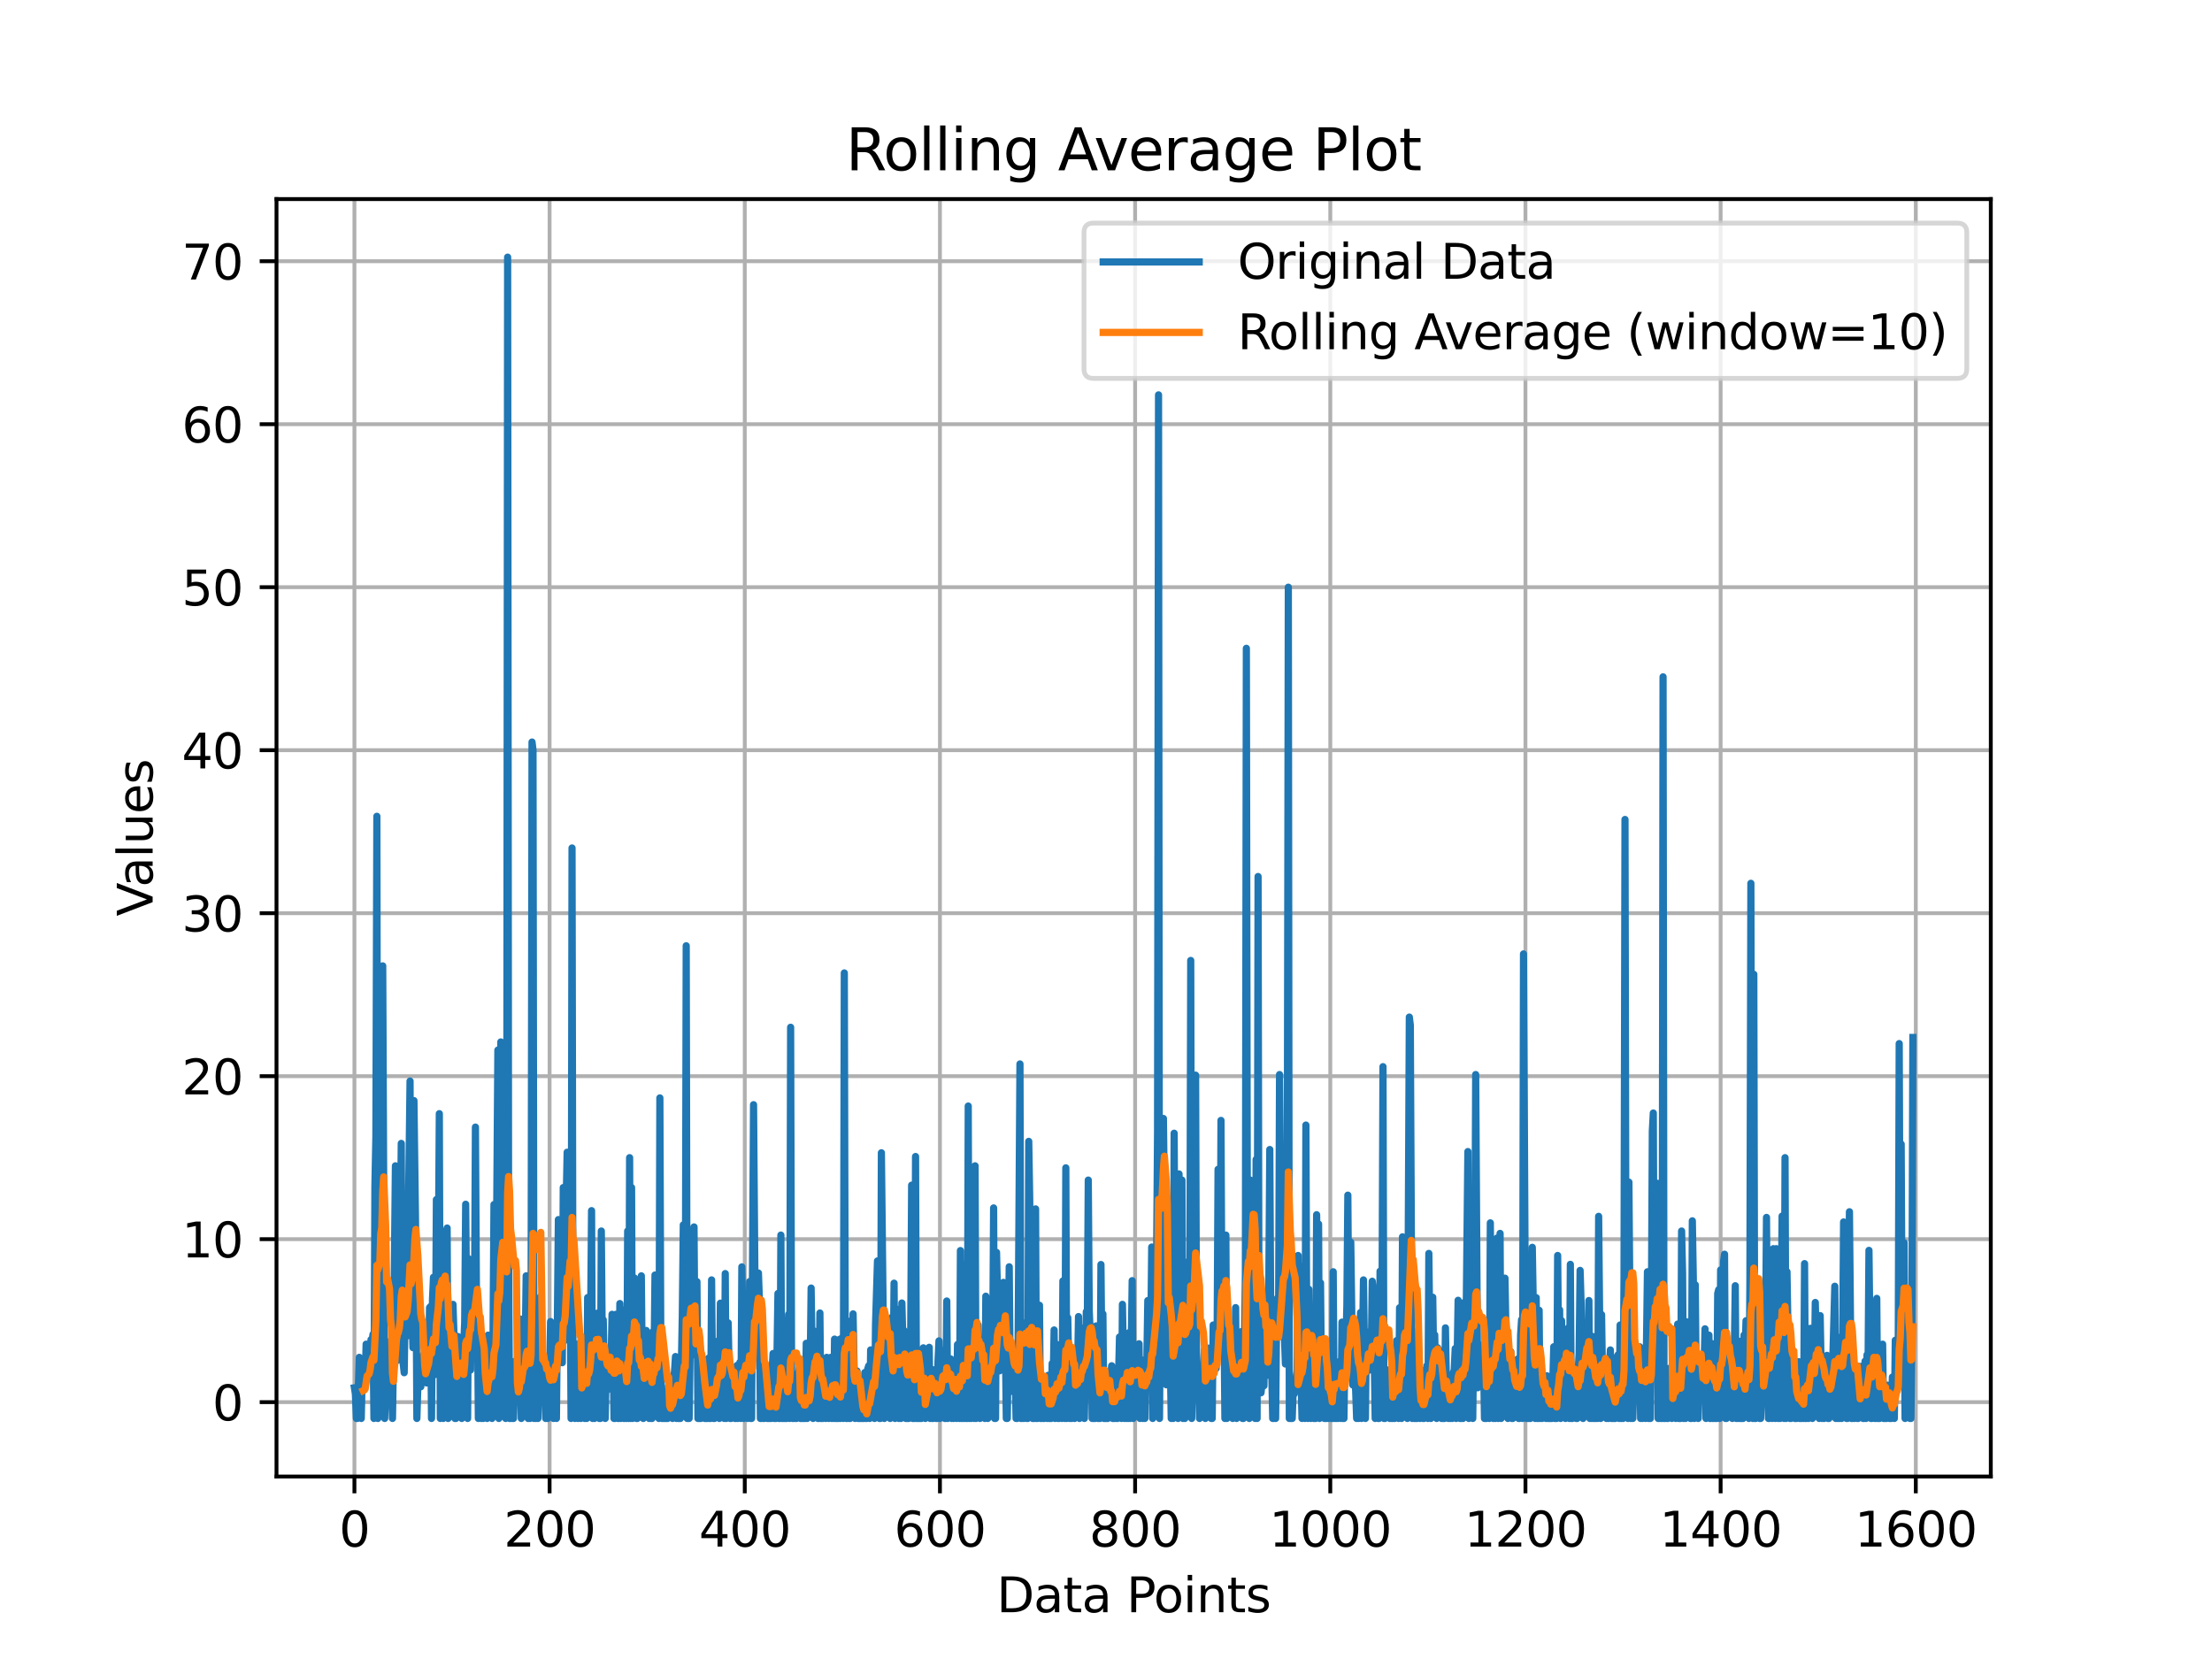 <?xml version="1.0" encoding="utf-8" standalone="no"?>
<!DOCTYPE svg PUBLIC "-//W3C//DTD SVG 1.1//EN"
  "http://www.w3.org/Graphics/SVG/1.1/DTD/svg11.dtd">
<svg xmlns:xlink="http://www.w3.org/1999/xlink" width="460.8pt" height="345.6pt" viewBox="0 0 460.8 345.6" xmlns="http://www.w3.org/2000/svg" version="1.1">
 <defs>
  <style type="text/css">*{stroke-linejoin: round; stroke-linecap: butt}</style>
 </defs>
 <g id="figure_1">
  <g id="patch_1">
   <path d="M 0 345.6 
L 460.8 345.6 
L 460.8 0 
L 0 0 
z
" style="fill: #ffffff"/>
  </g>
  <g id="axes_1">
   <g id="patch_2">
    <path d="M 57.6 307.584 
L 414.72 307.584 
L 414.72 41.472 
L 57.6 41.472 
z
" style="fill: #ffffff"/>
   </g>
   <g id="matplotlib.axis_1">
    <g id="xtick_1">
     <g id="line2d_1">
      <path d="M 73.833 307.584 
L 73.833 41.472 
" clip-path="url(#pb555b81c8f)" style="fill: none; stroke: #b0b0b0; stroke-width: 0.8; stroke-linecap: square"/>
     </g>
     <g id="line2d_2">
      <defs>
       <path id="m6257bfedeb" d="M 0 0 
L 0 3.5 
" style="stroke: #000000; stroke-width: 0.8"/>
      </defs>
      <g>
       <use xlink:href="#m6257bfedeb" x="73.833" y="307.584" style="stroke: #000000; stroke-width: 0.8"/>
      </g>
     </g>
     <g id="text_1">
      <!-- 0 -->
      <g transform="translate(70.651 322.182) scale(0.1 -0.1)">
       <defs>
        <path id="DejaVuSans-30" d="M 2034 4250 
Q 1547 4250 1301 3770 
Q 1056 3291 1056 2328 
Q 1056 1369 1301 889 
Q 1547 409 2034 409 
Q 2525 409 2770 889 
Q 3016 1369 3016 2328 
Q 3016 3291 2770 3770 
Q 2525 4250 2034 4250 
z
M 2034 4750 
Q 2819 4750 3233 4129 
Q 3647 3509 3647 2328 
Q 3647 1150 3233 529 
Q 2819 -91 2034 -91 
Q 1250 -91 836 529 
Q 422 1150 422 2328 
Q 422 3509 836 4129 
Q 1250 4750 2034 4750 
z
" transform="scale(0.016)"/>
       </defs>
       <use xlink:href="#DejaVuSans-30"/>
      </g>
     </g>
    </g>
    <g id="xtick_2">
     <g id="line2d_3">
      <path d="M 114.491 307.584 
L 114.491 41.472 
" clip-path="url(#pb555b81c8f)" style="fill: none; stroke: #b0b0b0; stroke-width: 0.8; stroke-linecap: square"/>
     </g>
     <g id="line2d_4">
      <g>
       <use xlink:href="#m6257bfedeb" x="114.491" y="307.584" style="stroke: #000000; stroke-width: 0.8"/>
      </g>
     </g>
     <g id="text_2">
      <!-- 200 -->
      <g transform="translate(104.947 322.182) scale(0.1 -0.1)">
       <defs>
        <path id="DejaVuSans-32" d="M 1228 531 
L 3431 531 
L 3431 0 
L 469 0 
L 469 531 
Q 828 903 1448 1529 
Q 2069 2156 2228 2338 
Q 2531 2678 2651 2914 
Q 2772 3150 2772 3378 
Q 2772 3750 2511 3984 
Q 2250 4219 1831 4219 
Q 1534 4219 1204 4116 
Q 875 4013 500 3803 
L 500 4441 
Q 881 4594 1212 4672 
Q 1544 4750 1819 4750 
Q 2544 4750 2975 4387 
Q 3406 4025 3406 3419 
Q 3406 3131 3298 2873 
Q 3191 2616 2906 2266 
Q 2828 2175 2409 1742 
Q 1991 1309 1228 531 
z
" transform="scale(0.016)"/>
       </defs>
       <use xlink:href="#DejaVuSans-32"/>
       <use xlink:href="#DejaVuSans-30" x="63.623"/>
       <use xlink:href="#DejaVuSans-30" x="127.246"/>
      </g>
     </g>
    </g>
    <g id="xtick_3">
     <g id="line2d_5">
      <path d="M 155.149 307.584 
L 155.149 41.472 
" clip-path="url(#pb555b81c8f)" style="fill: none; stroke: #b0b0b0; stroke-width: 0.8; stroke-linecap: square"/>
     </g>
     <g id="line2d_6">
      <g>
       <use xlink:href="#m6257bfedeb" x="155.149" y="307.584" style="stroke: #000000; stroke-width: 0.8"/>
      </g>
     </g>
     <g id="text_3">
      <!-- 400 -->
      <g transform="translate(145.605 322.182) scale(0.1 -0.1)">
       <defs>
        <path id="DejaVuSans-34" d="M 2419 4116 
L 825 1625 
L 2419 1625 
L 2419 4116 
z
M 2253 4666 
L 3047 4666 
L 3047 1625 
L 3713 1625 
L 3713 1100 
L 3047 1100 
L 3047 0 
L 2419 0 
L 2419 1100 
L 313 1100 
L 313 1709 
L 2253 4666 
z
" transform="scale(0.016)"/>
       </defs>
       <use xlink:href="#DejaVuSans-34"/>
       <use xlink:href="#DejaVuSans-30" x="63.623"/>
       <use xlink:href="#DejaVuSans-30" x="127.246"/>
      </g>
     </g>
    </g>
    <g id="xtick_4">
     <g id="line2d_7">
      <path d="M 195.807 307.584 
L 195.807 41.472 
" clip-path="url(#pb555b81c8f)" style="fill: none; stroke: #b0b0b0; stroke-width: 0.8; stroke-linecap: square"/>
     </g>
     <g id="line2d_8">
      <g>
       <use xlink:href="#m6257bfedeb" x="195.807" y="307.584" style="stroke: #000000; stroke-width: 0.8"/>
      </g>
     </g>
     <g id="text_4">
      <!-- 600 -->
      <g transform="translate(186.263 322.182) scale(0.1 -0.1)">
       <defs>
        <path id="DejaVuSans-36" d="M 2113 2584 
Q 1688 2584 1439 2293 
Q 1191 2003 1191 1497 
Q 1191 994 1439 701 
Q 1688 409 2113 409 
Q 2538 409 2786 701 
Q 3034 994 3034 1497 
Q 3034 2003 2786 2293 
Q 2538 2584 2113 2584 
z
M 3366 4563 
L 3366 3988 
Q 3128 4100 2886 4159 
Q 2644 4219 2406 4219 
Q 1781 4219 1451 3797 
Q 1122 3375 1075 2522 
Q 1259 2794 1537 2939 
Q 1816 3084 2150 3084 
Q 2853 3084 3261 2657 
Q 3669 2231 3669 1497 
Q 3669 778 3244 343 
Q 2819 -91 2113 -91 
Q 1303 -91 875 529 
Q 447 1150 447 2328 
Q 447 3434 972 4092 
Q 1497 4750 2381 4750 
Q 2619 4750 2861 4703 
Q 3103 4656 3366 4563 
z
" transform="scale(0.016)"/>
       </defs>
       <use xlink:href="#DejaVuSans-36"/>
       <use xlink:href="#DejaVuSans-30" x="63.623"/>
       <use xlink:href="#DejaVuSans-30" x="127.246"/>
      </g>
     </g>
    </g>
    <g id="xtick_5">
     <g id="line2d_9">
      <path d="M 236.465 307.584 
L 236.465 41.472 
" clip-path="url(#pb555b81c8f)" style="fill: none; stroke: #b0b0b0; stroke-width: 0.8; stroke-linecap: square"/>
     </g>
     <g id="line2d_10">
      <g>
       <use xlink:href="#m6257bfedeb" x="236.465" y="307.584" style="stroke: #000000; stroke-width: 0.8"/>
      </g>
     </g>
     <g id="text_5">
      <!-- 800 -->
      <g transform="translate(226.921 322.182) scale(0.1 -0.1)">
       <defs>
        <path id="DejaVuSans-38" d="M 2034 2216 
Q 1584 2216 1326 1975 
Q 1069 1734 1069 1313 
Q 1069 891 1326 650 
Q 1584 409 2034 409 
Q 2484 409 2743 651 
Q 3003 894 3003 1313 
Q 3003 1734 2745 1975 
Q 2488 2216 2034 2216 
z
M 1403 2484 
Q 997 2584 770 2862 
Q 544 3141 544 3541 
Q 544 4100 942 4425 
Q 1341 4750 2034 4750 
Q 2731 4750 3128 4425 
Q 3525 4100 3525 3541 
Q 3525 3141 3298 2862 
Q 3072 2584 2669 2484 
Q 3125 2378 3379 2068 
Q 3634 1759 3634 1313 
Q 3634 634 3220 271 
Q 2806 -91 2034 -91 
Q 1263 -91 848 271 
Q 434 634 434 1313 
Q 434 1759 690 2068 
Q 947 2378 1403 2484 
z
M 1172 3481 
Q 1172 3119 1398 2916 
Q 1625 2713 2034 2713 
Q 2441 2713 2670 2916 
Q 2900 3119 2900 3481 
Q 2900 3844 2670 4047 
Q 2441 4250 2034 4250 
Q 1625 4250 1398 4047 
Q 1172 3844 1172 3481 
z
" transform="scale(0.016)"/>
       </defs>
       <use xlink:href="#DejaVuSans-38"/>
       <use xlink:href="#DejaVuSans-30" x="63.623"/>
       <use xlink:href="#DejaVuSans-30" x="127.246"/>
      </g>
     </g>
    </g>
    <g id="xtick_6">
     <g id="line2d_11">
      <path d="M 277.123 307.584 
L 277.123 41.472 
" clip-path="url(#pb555b81c8f)" style="fill: none; stroke: #b0b0b0; stroke-width: 0.8; stroke-linecap: square"/>
     </g>
     <g id="line2d_12">
      <g>
       <use xlink:href="#m6257bfedeb" x="277.123" y="307.584" style="stroke: #000000; stroke-width: 0.8"/>
      </g>
     </g>
     <g id="text_6">
      <!-- 1000 -->
      <g transform="translate(264.398 322.182) scale(0.1 -0.1)">
       <defs>
        <path id="DejaVuSans-31" d="M 794 531 
L 1825 531 
L 1825 4091 
L 703 3866 
L 703 4441 
L 1819 4666 
L 2450 4666 
L 2450 531 
L 3481 531 
L 3481 0 
L 794 0 
L 794 531 
z
" transform="scale(0.016)"/>
       </defs>
       <use xlink:href="#DejaVuSans-31"/>
       <use xlink:href="#DejaVuSans-30" x="63.623"/>
       <use xlink:href="#DejaVuSans-30" x="127.246"/>
       <use xlink:href="#DejaVuSans-30" x="190.869"/>
      </g>
     </g>
    </g>
    <g id="xtick_7">
     <g id="line2d_13">
      <path d="M 317.781 307.584 
L 317.781 41.472 
" clip-path="url(#pb555b81c8f)" style="fill: none; stroke: #b0b0b0; stroke-width: 0.8; stroke-linecap: square"/>
     </g>
     <g id="line2d_14">
      <g>
       <use xlink:href="#m6257bfedeb" x="317.781" y="307.584" style="stroke: #000000; stroke-width: 0.8"/>
      </g>
     </g>
     <g id="text_7">
      <!-- 1200 -->
      <g transform="translate(305.056 322.182) scale(0.1 -0.1)">
       <use xlink:href="#DejaVuSans-31"/>
       <use xlink:href="#DejaVuSans-32" x="63.623"/>
       <use xlink:href="#DejaVuSans-30" x="127.246"/>
       <use xlink:href="#DejaVuSans-30" x="190.869"/>
      </g>
     </g>
    </g>
    <g id="xtick_8">
     <g id="line2d_15">
      <path d="M 358.439 307.584 
L 358.439 41.472 
" clip-path="url(#pb555b81c8f)" style="fill: none; stroke: #b0b0b0; stroke-width: 0.8; stroke-linecap: square"/>
     </g>
     <g id="line2d_16">
      <g>
       <use xlink:href="#m6257bfedeb" x="358.439" y="307.584" style="stroke: #000000; stroke-width: 0.8"/>
      </g>
     </g>
     <g id="text_8">
      <!-- 1400 -->
      <g transform="translate(345.714 322.182) scale(0.1 -0.1)">
       <use xlink:href="#DejaVuSans-31"/>
       <use xlink:href="#DejaVuSans-34" x="63.623"/>
       <use xlink:href="#DejaVuSans-30" x="127.246"/>
       <use xlink:href="#DejaVuSans-30" x="190.869"/>
      </g>
     </g>
    </g>
    <g id="xtick_9">
     <g id="line2d_17">
      <path d="M 399.097 307.584 
L 399.097 41.472 
" clip-path="url(#pb555b81c8f)" style="fill: none; stroke: #b0b0b0; stroke-width: 0.8; stroke-linecap: square"/>
     </g>
     <g id="line2d_18">
      <g>
       <use xlink:href="#m6257bfedeb" x="399.097" y="307.584" style="stroke: #000000; stroke-width: 0.8"/>
      </g>
     </g>
     <g id="text_9">
      <!-- 1600 -->
      <g transform="translate(386.372 322.182) scale(0.1 -0.1)">
       <use xlink:href="#DejaVuSans-31"/>
       <use xlink:href="#DejaVuSans-36" x="63.623"/>
       <use xlink:href="#DejaVuSans-30" x="127.246"/>
       <use xlink:href="#DejaVuSans-30" x="190.869"/>
      </g>
     </g>
    </g>
    <g id="text_10">
     <!-- Data Points -->
     <g transform="translate(207.617 335.861) scale(0.1 -0.1)">
      <defs>
       <path id="DejaVuSans-44" d="M 1259 4147 
L 1259 519 
L 2022 519 
Q 2988 519 3436 956 
Q 3884 1394 3884 2338 
Q 3884 3275 3436 3711 
Q 2988 4147 2022 4147 
L 1259 4147 
z
M 628 4666 
L 1925 4666 
Q 3281 4666 3915 4102 
Q 4550 3538 4550 2338 
Q 4550 1131 3912 565 
Q 3275 0 1925 0 
L 628 0 
L 628 4666 
z
" transform="scale(0.016)"/>
       <path id="DejaVuSans-61" d="M 2194 1759 
Q 1497 1759 1228 1600 
Q 959 1441 959 1056 
Q 959 750 1161 570 
Q 1363 391 1709 391 
Q 2188 391 2477 730 
Q 2766 1069 2766 1631 
L 2766 1759 
L 2194 1759 
z
M 3341 1997 
L 3341 0 
L 2766 0 
L 2766 531 
Q 2569 213 2275 61 
Q 1981 -91 1556 -91 
Q 1019 -91 701 211 
Q 384 513 384 1019 
Q 384 1609 779 1909 
Q 1175 2209 1959 2209 
L 2766 2209 
L 2766 2266 
Q 2766 2663 2505 2880 
Q 2244 3097 1772 3097 
Q 1472 3097 1187 3025 
Q 903 2953 641 2809 
L 641 3341 
Q 956 3463 1253 3523 
Q 1550 3584 1831 3584 
Q 2591 3584 2966 3190 
Q 3341 2797 3341 1997 
z
" transform="scale(0.016)"/>
       <path id="DejaVuSans-74" d="M 1172 4494 
L 1172 3500 
L 2356 3500 
L 2356 3053 
L 1172 3053 
L 1172 1153 
Q 1172 725 1289 603 
Q 1406 481 1766 481 
L 2356 481 
L 2356 0 
L 1766 0 
Q 1100 0 847 248 
Q 594 497 594 1153 
L 594 3053 
L 172 3053 
L 172 3500 
L 594 3500 
L 594 4494 
L 1172 4494 
z
" transform="scale(0.016)"/>
       <path id="DejaVuSans-20" transform="scale(0.016)"/>
       <path id="DejaVuSans-50" d="M 1259 4147 
L 1259 2394 
L 2053 2394 
Q 2494 2394 2734 2622 
Q 2975 2850 2975 3272 
Q 2975 3691 2734 3919 
Q 2494 4147 2053 4147 
L 1259 4147 
z
M 628 4666 
L 2053 4666 
Q 2838 4666 3239 4311 
Q 3641 3956 3641 3272 
Q 3641 2581 3239 2228 
Q 2838 1875 2053 1875 
L 1259 1875 
L 1259 0 
L 628 0 
L 628 4666 
z
" transform="scale(0.016)"/>
       <path id="DejaVuSans-6f" d="M 1959 3097 
Q 1497 3097 1228 2736 
Q 959 2375 959 1747 
Q 959 1119 1226 758 
Q 1494 397 1959 397 
Q 2419 397 2687 759 
Q 2956 1122 2956 1747 
Q 2956 2369 2687 2733 
Q 2419 3097 1959 3097 
z
M 1959 3584 
Q 2709 3584 3137 3096 
Q 3566 2609 3566 1747 
Q 3566 888 3137 398 
Q 2709 -91 1959 -91 
Q 1206 -91 779 398 
Q 353 888 353 1747 
Q 353 2609 779 3096 
Q 1206 3584 1959 3584 
z
" transform="scale(0.016)"/>
       <path id="DejaVuSans-69" d="M 603 3500 
L 1178 3500 
L 1178 0 
L 603 0 
L 603 3500 
z
M 603 4863 
L 1178 4863 
L 1178 4134 
L 603 4134 
L 603 4863 
z
" transform="scale(0.016)"/>
       <path id="DejaVuSans-6e" d="M 3513 2113 
L 3513 0 
L 2938 0 
L 2938 2094 
Q 2938 2591 2744 2837 
Q 2550 3084 2163 3084 
Q 1697 3084 1428 2787 
Q 1159 2491 1159 1978 
L 1159 0 
L 581 0 
L 581 3500 
L 1159 3500 
L 1159 2956 
Q 1366 3272 1645 3428 
Q 1925 3584 2291 3584 
Q 2894 3584 3203 3211 
Q 3513 2838 3513 2113 
z
" transform="scale(0.016)"/>
       <path id="DejaVuSans-73" d="M 2834 3397 
L 2834 2853 
Q 2591 2978 2328 3040 
Q 2066 3103 1784 3103 
Q 1356 3103 1142 2972 
Q 928 2841 928 2578 
Q 928 2378 1081 2264 
Q 1234 2150 1697 2047 
L 1894 2003 
Q 2506 1872 2764 1633 
Q 3022 1394 3022 966 
Q 3022 478 2636 193 
Q 2250 -91 1575 -91 
Q 1294 -91 989 -36 
Q 684 19 347 128 
L 347 722 
Q 666 556 975 473 
Q 1284 391 1588 391 
Q 1994 391 2212 530 
Q 2431 669 2431 922 
Q 2431 1156 2273 1281 
Q 2116 1406 1581 1522 
L 1381 1569 
Q 847 1681 609 1914 
Q 372 2147 372 2553 
Q 372 3047 722 3315 
Q 1072 3584 1716 3584 
Q 2034 3584 2315 3537 
Q 2597 3491 2834 3397 
z
" transform="scale(0.016)"/>
      </defs>
      <use xlink:href="#DejaVuSans-44"/>
      <use xlink:href="#DejaVuSans-61" x="77.002"/>
      <use xlink:href="#DejaVuSans-74" x="138.281"/>
      <use xlink:href="#DejaVuSans-61" x="177.49"/>
      <use xlink:href="#DejaVuSans-20" x="238.77"/>
      <use xlink:href="#DejaVuSans-50" x="270.557"/>
      <use xlink:href="#DejaVuSans-6f" x="327.234"/>
      <use xlink:href="#DejaVuSans-69" x="388.416"/>
      <use xlink:href="#DejaVuSans-6e" x="416.199"/>
      <use xlink:href="#DejaVuSans-74" x="479.578"/>
      <use xlink:href="#DejaVuSans-73" x="518.787"/>
     </g>
    </g>
   </g>
   <g id="matplotlib.axis_2">
    <g id="ytick_1">
     <g id="line2d_19">
      <path d="M 57.6 292.093 
L 414.72 292.093 
" clip-path="url(#pb555b81c8f)" style="fill: none; stroke: #b0b0b0; stroke-width: 0.8; stroke-linecap: square"/>
     </g>
     <g id="line2d_20">
      <defs>
       <path id="m6825cbb6e2" d="M 0 0 
L -3.5 0 
" style="stroke: #000000; stroke-width: 0.8"/>
      </defs>
      <g>
       <use xlink:href="#m6825cbb6e2" x="57.6" y="292.093" style="stroke: #000000; stroke-width: 0.8"/>
      </g>
     </g>
     <g id="text_11">
      <!-- 0 -->
      <g transform="translate(44.237 295.892) scale(0.1 -0.1)">
       <use xlink:href="#DejaVuSans-30"/>
      </g>
     </g>
    </g>
    <g id="ytick_2">
     <g id="line2d_21">
      <path d="M 57.6 258.139 
L 414.72 258.139 
" clip-path="url(#pb555b81c8f)" style="fill: none; stroke: #b0b0b0; stroke-width: 0.8; stroke-linecap: square"/>
     </g>
     <g id="line2d_22">
      <g>
       <use xlink:href="#m6825cbb6e2" x="57.6" y="258.139" style="stroke: #000000; stroke-width: 0.8"/>
      </g>
     </g>
     <g id="text_12">
      <!-- 10 -->
      <g transform="translate(37.875 261.938) scale(0.1 -0.1)">
       <use xlink:href="#DejaVuSans-31"/>
       <use xlink:href="#DejaVuSans-30" x="63.623"/>
      </g>
     </g>
    </g>
    <g id="ytick_3">
     <g id="line2d_23">
      <path d="M 57.6 224.185 
L 414.72 224.185 
" clip-path="url(#pb555b81c8f)" style="fill: none; stroke: #b0b0b0; stroke-width: 0.8; stroke-linecap: square"/>
     </g>
     <g id="line2d_24">
      <g>
       <use xlink:href="#m6825cbb6e2" x="57.6" y="224.185" style="stroke: #000000; stroke-width: 0.8"/>
      </g>
     </g>
     <g id="text_13">
      <!-- 20 -->
      <g transform="translate(37.875 227.984) scale(0.1 -0.1)">
       <use xlink:href="#DejaVuSans-32"/>
       <use xlink:href="#DejaVuSans-30" x="63.623"/>
      </g>
     </g>
    </g>
    <g id="ytick_4">
     <g id="line2d_25">
      <path d="M 57.6 190.232 
L 414.72 190.232 
" clip-path="url(#pb555b81c8f)" style="fill: none; stroke: #b0b0b0; stroke-width: 0.8; stroke-linecap: square"/>
     </g>
     <g id="line2d_26">
      <g>
       <use xlink:href="#m6825cbb6e2" x="57.6" y="190.232" style="stroke: #000000; stroke-width: 0.8"/>
      </g>
     </g>
     <g id="text_14">
      <!-- 30 -->
      <g transform="translate(37.875 194.031) scale(0.1 -0.1)">
       <defs>
        <path id="DejaVuSans-33" d="M 2597 2516 
Q 3050 2419 3304 2112 
Q 3559 1806 3559 1356 
Q 3559 666 3084 287 
Q 2609 -91 1734 -91 
Q 1441 -91 1130 -33 
Q 819 25 488 141 
L 488 750 
Q 750 597 1062 519 
Q 1375 441 1716 441 
Q 2309 441 2620 675 
Q 2931 909 2931 1356 
Q 2931 1769 2642 2001 
Q 2353 2234 1838 2234 
L 1294 2234 
L 1294 2753 
L 1863 2753 
Q 2328 2753 2575 2939 
Q 2822 3125 2822 3475 
Q 2822 3834 2567 4026 
Q 2313 4219 1838 4219 
Q 1578 4219 1281 4162 
Q 984 4106 628 3988 
L 628 4550 
Q 988 4650 1302 4700 
Q 1616 4750 1894 4750 
Q 2613 4750 3031 4423 
Q 3450 4097 3450 3541 
Q 3450 3153 3228 2886 
Q 3006 2619 2597 2516 
z
" transform="scale(0.016)"/>
       </defs>
       <use xlink:href="#DejaVuSans-33"/>
       <use xlink:href="#DejaVuSans-30" x="63.623"/>
      </g>
     </g>
    </g>
    <g id="ytick_5">
     <g id="line2d_27">
      <path d="M 57.6 156.278 
L 414.72 156.278 
" clip-path="url(#pb555b81c8f)" style="fill: none; stroke: #b0b0b0; stroke-width: 0.8; stroke-linecap: square"/>
     </g>
     <g id="line2d_28">
      <g>
       <use xlink:href="#m6825cbb6e2" x="57.6" y="156.278" style="stroke: #000000; stroke-width: 0.8"/>
      </g>
     </g>
     <g id="text_15">
      <!-- 40 -->
      <g transform="translate(37.875 160.077) scale(0.1 -0.1)">
       <use xlink:href="#DejaVuSans-34"/>
       <use xlink:href="#DejaVuSans-30" x="63.623"/>
      </g>
     </g>
    </g>
    <g id="ytick_6">
     <g id="line2d_29">
      <path d="M 57.6 122.324 
L 414.72 122.324 
" clip-path="url(#pb555b81c8f)" style="fill: none; stroke: #b0b0b0; stroke-width: 0.8; stroke-linecap: square"/>
     </g>
     <g id="line2d_30">
      <g>
       <use xlink:href="#m6825cbb6e2" x="57.6" y="122.324" style="stroke: #000000; stroke-width: 0.8"/>
      </g>
     </g>
     <g id="text_16">
      <!-- 50 -->
      <g transform="translate(37.875 126.123) scale(0.1 -0.1)">
       <defs>
        <path id="DejaVuSans-35" d="M 691 4666 
L 3169 4666 
L 3169 4134 
L 1269 4134 
L 1269 2991 
Q 1406 3038 1543 3061 
Q 1681 3084 1819 3084 
Q 2600 3084 3056 2656 
Q 3513 2228 3513 1497 
Q 3513 744 3044 326 
Q 2575 -91 1722 -91 
Q 1428 -91 1123 -41 
Q 819 9 494 109 
L 494 744 
Q 775 591 1075 516 
Q 1375 441 1709 441 
Q 2250 441 2565 725 
Q 2881 1009 2881 1497 
Q 2881 1984 2565 2268 
Q 2250 2553 1709 2553 
Q 1456 2553 1204 2497 
Q 953 2441 691 2322 
L 691 4666 
z
" transform="scale(0.016)"/>
       </defs>
       <use xlink:href="#DejaVuSans-35"/>
       <use xlink:href="#DejaVuSans-30" x="63.623"/>
      </g>
     </g>
    </g>
    <g id="ytick_7">
     <g id="line2d_31">
      <path d="M 57.6 88.371 
L 414.72 88.371 
" clip-path="url(#pb555b81c8f)" style="fill: none; stroke: #b0b0b0; stroke-width: 0.8; stroke-linecap: square"/>
     </g>
     <g id="line2d_32">
      <g>
       <use xlink:href="#m6825cbb6e2" x="57.6" y="88.371" style="stroke: #000000; stroke-width: 0.8"/>
      </g>
     </g>
     <g id="text_17">
      <!-- 60 -->
      <g transform="translate(37.875 92.17) scale(0.1 -0.1)">
       <use xlink:href="#DejaVuSans-36"/>
       <use xlink:href="#DejaVuSans-30" x="63.623"/>
      </g>
     </g>
    </g>
    <g id="ytick_8">
     <g id="line2d_33">
      <path d="M 57.6 54.417 
L 414.72 54.417 
" clip-path="url(#pb555b81c8f)" style="fill: none; stroke: #b0b0b0; stroke-width: 0.8; stroke-linecap: square"/>
     </g>
     <g id="line2d_34">
      <g>
       <use xlink:href="#m6825cbb6e2" x="57.6" y="54.417" style="stroke: #000000; stroke-width: 0.8"/>
      </g>
     </g>
     <g id="text_18">
      <!-- 70 -->
      <g transform="translate(37.875 58.216) scale(0.1 -0.1)">
       <defs>
        <path id="DejaVuSans-37" d="M 525 4666 
L 3525 4666 
L 3525 4397 
L 1831 0 
L 1172 0 
L 2766 4134 
L 525 4134 
L 525 4666 
z
" transform="scale(0.016)"/>
       </defs>
       <use xlink:href="#DejaVuSans-37"/>
       <use xlink:href="#DejaVuSans-30" x="63.623"/>
      </g>
     </g>
    </g>
    <g id="text_19">
     <!-- Values -->
     <g transform="translate(31.795 190.864) rotate(-90) scale(0.1 -0.1)">
      <defs>
       <path id="DejaVuSans-56" d="M 1831 0 
L 50 4666 
L 709 4666 
L 2188 738 
L 3669 4666 
L 4325 4666 
L 2547 0 
L 1831 0 
z
" transform="scale(0.016)"/>
       <path id="DejaVuSans-6c" d="M 603 4863 
L 1178 4863 
L 1178 0 
L 603 0 
L 603 4863 
z
" transform="scale(0.016)"/>
       <path id="DejaVuSans-75" d="M 544 1381 
L 544 3500 
L 1119 3500 
L 1119 1403 
Q 1119 906 1312 657 
Q 1506 409 1894 409 
Q 2359 409 2629 706 
Q 2900 1003 2900 1516 
L 2900 3500 
L 3475 3500 
L 3475 0 
L 2900 0 
L 2900 538 
Q 2691 219 2414 64 
Q 2138 -91 1772 -91 
Q 1169 -91 856 284 
Q 544 659 544 1381 
z
M 1991 3584 
L 1991 3584 
z
" transform="scale(0.016)"/>
       <path id="DejaVuSans-65" d="M 3597 1894 
L 3597 1613 
L 953 1613 
Q 991 1019 1311 708 
Q 1631 397 2203 397 
Q 2534 397 2845 478 
Q 3156 559 3463 722 
L 3463 178 
Q 3153 47 2828 -22 
Q 2503 -91 2169 -91 
Q 1331 -91 842 396 
Q 353 884 353 1716 
Q 353 2575 817 3079 
Q 1281 3584 2069 3584 
Q 2775 3584 3186 3129 
Q 3597 2675 3597 1894 
z
M 3022 2063 
Q 3016 2534 2758 2815 
Q 2500 3097 2075 3097 
Q 1594 3097 1305 2825 
Q 1016 2553 972 2059 
L 3022 2063 
z
" transform="scale(0.016)"/>
      </defs>
      <use xlink:href="#DejaVuSans-56"/>
      <use xlink:href="#DejaVuSans-61" x="60.658"/>
      <use xlink:href="#DejaVuSans-6c" x="121.938"/>
      <use xlink:href="#DejaVuSans-75" x="149.721"/>
      <use xlink:href="#DejaVuSans-65" x="213.1"/>
      <use xlink:href="#DejaVuSans-73" x="274.623"/>
     </g>
    </g>
   </g>
   <g id="line2d_35">
    <path d="M 73.833 289.102 
L 74.036 290.395 
L 74.239 295.488 
L 74.443 295.488 
L 74.849 282.759 
L 75.256 295.488 
L 75.459 286.186 
L 75.662 283.331 
L 75.866 288.142 
L 76.069 287.824 
L 76.272 280.01 
L 76.679 286.227 
L 76.882 281.474 
L 77.085 281.991 
L 77.289 279.07 
L 77.492 279.737 
L 77.695 277.974 
L 77.899 295.488 
L 78.102 247.138 
L 78.305 236.663 
L 78.508 170.048 
L 78.712 295.488 
L 78.915 273.815 
L 79.118 277.046 
L 79.322 215.897 
L 79.525 268.659 
L 79.728 201.21 
L 80.135 295.488 
L 80.338 289.102 
L 80.541 288.076 
L 80.745 288.96 
L 80.948 282.987 
L 81.151 288.615 
L 81.354 279.363 
L 81.761 295.488 
L 81.964 282.719 
L 82.371 242.86 
L 82.574 283.51 
L 82.777 276.882 
L 83.184 279.872 
L 83.591 238.191 
L 83.794 283.301 
L 83.997 284.079 
L 84.201 285.963 
L 84.404 272.519 
L 84.607 278.453 
L 84.81 270.943 
L 85.014 258.309 
L 85.42 225.204 
L 85.624 277.9 
L 85.827 274.157 
L 86.03 280.743 
L 86.233 229.278 
L 86.64 260.685 
L 86.843 295.488 
L 87.047 288.552 
L 87.25 286.854 
L 87.453 286.622 
L 87.656 288.894 
L 87.86 285.991 
L 88.063 285.118 
L 88.266 282.095 
L 88.47 283.604 
L 88.673 278.572 
L 88.876 288.096 
L 89.079 279.652 
L 89.283 282.282 
L 89.486 272.4 
L 89.689 272.167 
L 89.893 295.488 
L 90.096 270.702 
L 90.299 266.076 
L 90.503 286.393 
L 90.706 283.738 
L 90.909 249.893 
L 91.112 264.081 
L 91.316 261.709 
L 91.519 231.995 
L 91.722 295.488 
L 91.926 262.152 
L 92.129 264.863 
L 92.332 295.488 
L 92.739 256.441 
L 92.942 276.042 
L 93.145 255.824 
L 93.349 295.488 
L 93.552 288.044 
L 93.755 288.375 
L 93.958 288.084 
L 94.162 284.65 
L 94.365 271.72 
L 94.568 277.828 
L 94.772 295.488 
L 94.975 295.488 
L 95.178 282.168 
L 95.381 278.408 
L 95.585 286.094 
L 95.788 280.554 
L 96.195 295.488 
L 96.398 282.198 
L 96.601 279.952 
L 96.805 275.476 
L 97.008 250.863 
L 97.414 295.488 
L 97.618 262.213 
L 97.821 266.348 
L 98.024 285.406 
L 98.228 265.496 
L 98.431 275.927 
L 98.634 280.187 
L 98.837 274.495 
L 99.041 234.796 
L 99.244 269.04 
L 99.447 272.08 
L 99.651 295.488 
L 99.854 287.611 
L 100.057 288.107 
L 100.26 295.488 
L 100.464 286.378 
L 100.667 295.488 
L 100.87 284.399 
L 101.074 285.541 
L 101.277 284.613 
L 101.48 295.488 
L 101.683 278.134 
L 102.293 284.907 
L 102.497 295.488 
L 102.7 279.809 
L 102.903 250.924 
L 103.107 278.216 
L 103.31 274.861 
L 103.716 218.753 
L 103.92 295.488 
L 104.123 264.817 
L 104.326 217.055 
L 104.53 272.994 
L 104.733 266.727 
L 104.936 280.53 
L 105.139 269.063 
L 105.343 295.488 
L 105.546 268.694 
L 105.749 53.568 
L 105.953 262.065 
L 106.156 295.488 
L 106.359 295.488 
L 106.562 288.64 
L 106.766 295.488 
L 106.969 295.488 
L 107.376 283.502 
L 107.579 289.556 
L 107.782 287.221 
L 107.985 281.392 
L 108.189 288.169 
L 108.392 274.776 
L 108.595 295.488 
L 108.799 278.936 
L 109.002 285.77 
L 109.409 280.97 
L 109.612 265.779 
L 110.018 295.488 
L 110.222 278.579 
L 110.425 295.488 
L 110.628 278.763 
L 110.832 154.58 
L 111.035 156.278 
L 111.238 295.488 
L 111.441 272.919 
L 111.645 295.488 
L 111.848 273.333 
L 112.051 295.488 
L 112.255 280.164 
L 112.661 270.079 
L 112.864 288.435 
L 113.068 287.665 
L 113.271 285.707 
L 113.474 289.299 
L 113.678 295.488 
L 113.881 286.2 
L 114.084 295.488 
L 114.287 284.522 
L 114.491 287.135 
L 114.694 275.304 
L 114.897 286.15 
L 115.101 279.24 
L 115.304 295.488 
L 115.507 280.477 
L 115.711 276.048 
L 115.914 295.488 
L 116.32 254.065 
L 116.524 283.533 
L 116.93 279.024 
L 117.134 283.877 
L 117.337 247.387 
L 117.54 279.32 
L 117.743 260.516 
L 118.15 240.03 
L 118.353 272.781 
L 118.557 249.226 
L 118.76 262.615 
L 118.963 295.488 
L 119.166 176.65 
L 119.37 288.866 
L 119.573 286.345 
L 119.776 295.488 
L 119.98 286.835 
L 120.183 287.418 
L 120.386 295.488 
L 120.589 279.869 
L 120.996 295.488 
L 121.199 285.93 
L 121.606 278.878 
L 121.809 295.488 
L 122.013 282.567 
L 122.216 295.488 
L 122.419 270.306 
L 122.622 285.491 
L 122.826 282.33 
L 123.029 275.893 
L 123.232 252.197 
L 123.436 295.488 
L 123.639 275.246 
L 123.842 295.488 
L 124.045 282.013 
L 124.249 276.118 
L 124.452 273.554 
L 124.655 281.761 
L 124.859 295.488 
L 125.062 295.488 
L 125.265 256.441 
L 125.468 280.652 
L 125.672 274.95 
L 126.078 295.488 
L 126.282 285.31 
L 126.485 289.59 
L 126.688 284.849 
L 126.891 285.507 
L 127.095 286.997 
L 127.298 283.866 
L 127.501 273.795 
L 127.705 279.766 
L 127.908 295.488 
L 128.111 295.488 
L 128.315 273.795 
L 128.518 275.757 
L 128.721 295.488 
L 128.924 295.488 
L 129.128 271.551 
L 129.331 295.488 
L 129.534 272.801 
L 129.738 279.867 
L 129.941 295.488 
L 130.144 295.488 
L 130.347 280.911 
L 130.551 295.488 
L 130.754 256.441 
L 130.957 295.488 
L 131.161 241.162 
L 131.364 295.488 
L 131.567 247.387 
L 131.77 295.488 
L 132.177 266.236 
L 132.38 288.288 
L 132.584 295.488 
L 132.787 295.488 
L 133.193 281.91 
L 133.397 289.928 
L 133.6 265.779 
L 133.803 286.363 
L 134.007 295.488 
L 134.21 284.854 
L 134.413 282.441 
L 134.617 277.161 
L 134.82 286.343 
L 135.023 285.462 
L 135.226 295.488 
L 135.43 281.515 
L 135.633 295.488 
L 135.836 295.488 
L 136.04 277.379 
L 136.243 284.587 
L 136.446 265.609 
L 136.649 283.074 
L 136.853 285.234 
L 137.056 267.052 
L 137.259 295.488 
L 137.463 228.712 
L 137.666 283.064 
L 137.869 295.488 
L 139.089 295.488 
L 139.292 288.673 
L 139.699 288.225 
L 139.902 287.975 
L 140.105 295.488 
L 140.309 287.14 
L 140.512 285.677 
L 140.715 282.589 
L 140.919 295.488 
L 141.122 286.356 
L 141.325 295.488 
L 141.732 295.488 
L 142.138 273.984 
L 142.342 255.168 
L 142.545 281.114 
L 142.748 284.663 
L 142.951 197.022 
L 143.155 295.488 
L 143.561 295.488 
L 143.968 267.553 
L 144.171 280.047 
L 144.374 272.162 
L 144.578 255.592 
L 144.781 282.27 
L 145.188 266.991 
L 145.391 295.488 
L 146.001 295.488 
L 146.204 286.298 
L 146.407 289.03 
L 146.611 283.226 
L 146.814 295.488 
L 147.424 295.488 
L 147.627 282.926 
L 147.83 295.488 
L 148.034 295.488 
L 148.237 266.627 
L 148.44 288.886 
L 148.644 295.488 
L 148.847 295.488 
L 149.05 286.623 
L 149.253 284.568 
L 149.457 279.944 
L 149.66 279.272 
L 149.863 295.488 
L 150.067 271.478 
L 150.27 288.035 
L 150.473 284.018 
L 150.676 272.765 
L 150.88 295.488 
L 151.083 265.307 
L 151.286 295.488 
L 151.49 280.677 
L 151.693 275.571 
L 152.099 295.488 
L 152.303 295.488 
L 152.506 287.505 
L 152.709 288.086 
L 152.913 285.755 
L 153.116 295.488 
L 153.319 295.488 
L 153.523 284.456 
L 153.726 295.488 
L 153.929 284.822 
L 154.132 283.8 
L 154.336 295.488 
L 154.539 263.911 
L 154.742 274.387 
L 154.946 295.488 
L 155.149 284.756 
L 155.352 281.401 
L 155.759 295.488 
L 156.165 266.967 
L 156.369 295.488 
L 156.572 295.488 
L 156.978 230.127 
L 157.385 282.392 
L 157.588 266.061 
L 157.792 281.026 
L 157.995 265.191 
L 158.198 270.914 
L 158.401 295.488 
L 158.605 295.488 
L 158.808 287.351 
L 159.011 295.488 
L 159.215 295.488 
L 159.418 287.29 
L 159.621 286.96 
L 159.825 295.488 
L 160.638 295.488 
L 160.841 285.488 
L 161.044 281.956 
L 161.248 295.488 
L 161.654 295.488 
L 162.061 269.457 
L 162.264 295.488 
L 162.467 295.488 
L 162.671 257.29 
L 162.874 295.488 
L 163.89 295.488 
L 164.094 277.989 
L 164.297 273.781 
L 164.5 295.488 
L 164.703 213.999 
L 164.907 289.102 
L 165.11 295.488 
L 165.313 295.488 
L 165.517 286.319 
L 165.72 295.488 
L 165.923 295.488 
L 166.127 287.162 
L 166.33 286.643 
L 166.533 284.676 
L 166.736 295.488 
L 167.753 295.488 
L 167.956 279.832 
L 168.159 295.488 
L 168.363 285.034 
L 168.566 284.708 
L 168.769 285.732 
L 168.973 268.325 
L 169.379 295.488 
L 169.582 277.266 
L 169.786 280.975 
L 169.989 277.434 
L 170.396 295.488 
L 170.599 295.488 
L 170.802 273.518 
L 171.005 295.488 
L 171.412 295.488 
L 171.615 288.213 
L 171.819 287.919 
L 172.022 295.488 
L 172.225 282.756 
L 172.632 295.488 
L 172.835 286.304 
L 173.038 282.772 
L 173.242 295.488 
L 173.445 283.855 
L 173.648 295.488 
L 173.852 278.958 
L 174.055 295.488 
L 174.665 295.488 
L 174.868 279.02 
L 175.071 295.488 
L 175.275 278.806 
L 175.681 295.488 
L 175.884 202.681 
L 176.088 283.81 
L 176.291 295.488 
L 176.494 295.488 
L 176.698 278.39 
L 176.901 295.488 
L 177.104 295.488 
L 177.307 275.116 
L 177.511 284.355 
L 177.714 273.702 
L 178.121 295.488 
L 178.324 287.367 
L 178.527 285.602 
L 178.731 295.488 
L 179.95 295.488 
L 180.154 285.921 
L 180.357 295.488 
L 180.56 295.488 
L 180.763 285.183 
L 180.967 284.517 
L 181.17 295.488 
L 181.373 281.208 
L 181.577 286.113 
L 181.78 284.313 
L 181.983 284.842 
L 182.186 295.488 
L 182.39 275.859 
L 182.796 262.674 
L 183 267.89 
L 183.203 295.488 
L 183.406 295.488 
L 183.609 240.143 
L 184.219 295.488 
L 184.626 275.54 
L 184.829 286.244 
L 185.032 281.595 
L 185.439 295.488 
L 185.846 274.388 
L 186.049 287.636 
L 186.252 267.306 
L 186.456 295.488 
L 186.862 272.739 
L 187.269 295.488 
L 187.472 280.704 
L 187.675 295.488 
L 187.879 271.437 
L 188.082 279.44 
L 188.285 277.125 
L 188.488 278.338 
L 188.692 295.488 
L 189.302 295.488 
L 189.505 279.675 
L 189.708 279.198 
L 189.911 246.892 
L 190.115 295.488 
L 190.521 295.488 
L 190.725 240.92 
L 190.928 295.488 
L 191.944 295.488 
L 192.351 280.775 
L 192.758 295.488 
L 192.961 285.31 
L 193.164 286.325 
L 193.367 285.656 
L 193.571 280.671 
L 193.774 295.488 
L 193.977 285.192 
L 194.181 295.488 
L 194.384 295.488 
L 194.587 285.358 
L 194.79 287.039 
L 194.994 295.488 
L 195.197 295.488 
L 195.4 283.605 
L 195.604 279.332 
L 195.807 295.488 
L 196.01 281.664 
L 196.213 281.331 
L 196.62 283.622 
L 196.823 295.488 
L 197.027 295.488 
L 197.23 271.021 
L 197.433 295.488 
L 197.636 287.763 
L 197.84 287.546 
L 198.043 283.083 
L 198.246 295.488 
L 198.45 285.763 
L 198.653 295.488 
L 198.856 286.662 
L 199.06 285.383 
L 199.263 295.488 
L 199.466 280.088 
L 199.873 295.488 
L 200.076 260.516 
L 200.279 295.488 
L 200.483 295.488 
L 200.686 263.515 
L 200.889 295.488 
L 201.092 282.668 
L 201.296 295.488 
L 201.499 295.488 
L 201.702 230.41 
L 201.906 295.488 
L 202.109 279.315 
L 202.312 295.488 
L 202.515 274.985 
L 202.719 265.991 
L 202.922 295.488 
L 203.125 242.86 
L 203.329 295.488 
L 203.532 279.431 
L 203.735 276.021 
L 204.142 295.488 
L 204.345 287.391 
L 204.548 286.973 
L 204.752 287.845 
L 204.955 283.479 
L 205.158 295.488 
L 205.362 270.023 
L 205.565 288.333 
L 205.768 295.488 
L 205.971 279.117 
L 206.175 285.017 
L 206.378 287.132 
L 206.581 274.202 
L 206.785 282.357 
L 206.988 251.631 
L 207.191 295.488 
L 207.394 295.488 
L 207.598 260.898 
L 207.801 269.553 
L 208.004 267.862 
L 208.208 285.578 
L 208.411 277.989 
L 208.614 284.636 
L 208.817 271.801 
L 209.021 267.14 
L 209.224 276.484 
L 209.427 279.278 
L 209.631 295.488 
L 209.834 295.488 
L 210.24 263.892 
L 210.444 287.899 
L 210.647 282.937 
L 210.85 289.85 
L 211.054 285.867 
L 211.257 284.596 
L 211.46 285.072 
L 211.664 295.488 
L 211.867 295.488 
L 212.07 283.11 
L 212.477 221.639 
L 212.68 295.488 
L 212.883 295.488 
L 213.087 275.54 
L 213.29 295.488 
L 213.493 279.137 
L 213.696 280.877 
L 213.9 295.488 
L 214.103 295.488 
L 214.306 237.767 
L 214.51 249.99 
L 214.713 278.711 
L 214.916 276.803 
L 215.119 295.488 
L 215.526 295.488 
L 215.729 251.833 
L 215.933 295.488 
L 216.136 295.488 
L 216.542 271.909 
L 216.746 295.488 
L 216.949 295.488 
L 217.152 289.102 
L 217.356 295.488 
L 217.559 295.488 
L 217.762 288.352 
L 217.966 287.708 
L 218.169 295.488 
L 218.372 286.496 
L 218.575 295.488 
L 218.982 295.488 
L 219.185 284.031 
L 219.389 288.319 
L 219.592 277.056 
L 219.795 295.488 
L 219.998 284.74 
L 220.202 280.081 
L 220.405 295.488 
L 220.608 295.488 
L 220.812 282.654 
L 221.015 285.256 
L 221.218 295.488 
L 221.421 266.84 
L 221.625 272.48 
L 221.828 295.488 
L 222.031 243.284 
L 222.235 295.488 
L 222.438 274.509 
L 222.844 295.488 
L 223.048 281.218 
L 223.251 295.488 
L 223.454 288.233 
L 223.658 286.613 
L 223.861 295.488 
L 224.268 280.94 
L 224.471 285.663 
L 224.674 274.267 
L 224.877 295.488 
L 225.284 279.442 
L 225.487 286.534 
L 225.691 276.661 
L 225.894 295.488 
L 226.3 273.248 
L 226.504 277.114 
L 226.707 245.831 
L 226.91 273.041 
L 227.114 277.847 
L 227.317 278.088 
L 227.52 295.488 
L 228.13 295.488 
L 228.333 276.214 
L 228.537 278.917 
L 228.74 295.488 
L 229.146 295.488 
L 229.35 263.421 
L 229.553 284.817 
L 229.756 273.718 
L 229.96 295.488 
L 230.773 295.488 
L 230.976 287.868 
L 231.179 288.595 
L 231.586 284.507 
L 231.789 295.488 
L 232.196 295.488 
L 232.399 286.143 
L 232.602 295.488 
L 232.806 295.488 
L 233.212 278.512 
L 233.416 285.025 
L 233.619 295.488 
L 233.822 271.72 
L 234.229 295.488 
L 234.432 283.468 
L 234.635 295.488 
L 234.839 282.01 
L 235.042 295.488 
L 235.245 277.577 
L 235.448 295.488 
L 235.855 266.782 
L 236.058 295.488 
L 236.262 289.102 
L 236.465 290.395 
L 236.668 289.214 
L 236.872 286.027 
L 237.075 287.229 
L 237.278 279.93 
L 237.481 295.488 
L 237.685 283.197 
L 238.091 295.488 
L 238.295 285.816 
L 238.498 295.488 
L 238.701 283.288 
L 238.904 283.9 
L 239.108 270.925 
L 239.311 286.173 
L 239.514 280.623 
L 239.718 279.306 
L 239.921 259.782 
L 240.124 295.488 
L 240.327 265.713 
L 240.531 275.641 
L 240.734 261.437 
L 240.937 262.3 
L 241.141 235.89 
L 241.344 82.259 
L 241.547 295.488 
L 241.75 268.942 
L 241.954 274.086 
L 242.157 245.375 
L 242.36 232.997 
L 242.564 249.772 
L 242.767 287.419 
L 242.97 288.481 
L 243.174 285.89 
L 243.377 285.458 
L 243.58 284.673 
L 243.783 282.853 
L 243.987 295.488 
L 244.19 269.56 
L 244.393 295.488 
L 244.597 236.069 
L 244.8 274.55 
L 245.003 280.854 
L 245.206 282.212 
L 245.41 295.488 
L 245.613 244.557 
L 245.816 284.432 
L 246.02 279.873 
L 246.223 245.831 
L 246.426 295.488 
L 246.629 275.745 
L 246.833 295.488 
L 247.036 277.962 
L 247.239 271.259 
L 247.443 275.831 
L 247.646 262.701 
L 247.849 278.511 
L 248.052 200.078 
L 248.256 295.488 
L 248.459 275.85 
L 248.662 274.792 
L 249.069 223.973 
L 249.272 287.763 
L 249.476 285.863 
L 249.679 287.396 
L 249.882 295.488 
L 250.085 284.93 
L 250.289 284.905 
L 250.492 289.318 
L 250.899 281.073 
L 251.102 295.488 
L 251.305 284.26 
L 251.508 283.577 
L 251.712 280.837 
L 252.118 283.811 
L 252.322 295.488 
L 252.525 295.488 
L 252.728 276.021 
L 252.931 283.229 
L 253.135 278.865 
L 253.338 285.086 
L 253.541 280.335 
L 253.745 243.587 
L 253.948 253.043 
L 254.151 280.858 
L 254.354 233.401 
L 254.558 275.387 
L 254.761 275.379 
L 254.964 272.918 
L 255.168 295.488 
L 255.371 257.29 
L 255.574 295.488 
L 255.778 287.513 
L 255.981 287.136 
L 256.184 283.73 
L 256.387 283.109 
L 256.794 295.488 
L 256.997 281.624 
L 257.201 286.542 
L 257.404 272.4 
L 257.607 295.488 
L 257.81 279.405 
L 258.014 286.313 
L 258.624 277.39 
L 258.827 295.488 
L 259.03 295.488 
L 259.437 265.583 
L 259.64 135.057 
L 259.843 256.819 
L 260.047 263.797 
L 260.25 295.488 
L 260.453 245.831 
L 260.656 278.693 
L 260.86 246.255 
L 261.063 267.052 
L 261.266 275.834 
L 261.47 295.488 
L 261.673 241.539 
L 261.876 295.488 
L 262.08 182.592 
L 262.283 286.803 
L 262.486 284.324 
L 262.689 290.149 
L 263.096 286.65 
L 263.299 288.683 
L 263.503 274.361 
L 263.706 286.616 
L 263.909 282.502 
L 264.112 269.683 
L 264.316 267.831 
L 264.519 239.464 
L 264.722 275.769 
L 265.129 295.488 
L 265.332 295.488 
L 265.535 279.756 
L 265.739 295.488 
L 265.942 273.954 
L 266.145 270.388 
L 266.349 275.628 
L 266.552 223.846 
L 266.958 270.023 
L 267.162 249.462 
L 267.365 278.687 
L 267.568 278.395 
L 267.772 284.148 
L 267.975 249.226 
L 268.178 240.313 
L 268.382 122.324 
L 268.585 295.488 
L 269.195 295.488 
L 269.398 289.102 
L 269.601 290.395 
L 270.211 285.597 
L 270.414 261.534 
L 270.618 289.405 
L 270.821 286.074 
L 271.024 286.513 
L 271.228 295.488 
L 271.634 263.656 
L 271.837 295.488 
L 272.041 234.371 
L 272.244 284.503 
L 272.447 295.488 
L 272.651 268.568 
L 272.854 287.094 
L 273.057 295.488 
L 273.26 279.823 
L 273.667 295.488 
L 274.074 295.488 
L 274.277 253.046 
L 274.48 267.193 
L 274.684 254.986 
L 274.887 295.488 
L 275.09 267.245 
L 275.293 288.933 
L 275.497 280.209 
L 275.7 290.857 
L 275.903 295.488 
L 276.31 295.488 
L 276.513 286.173 
L 276.716 295.488 
L 276.92 285.945 
L 277.123 284.356 
L 277.326 295.488 
L 277.53 295.488 
L 277.733 264.93 
L 277.936 295.488 
L 278.139 284.506 
L 278.343 295.488 
L 278.546 284.867 
L 278.749 295.488 
L 278.953 284.639 
L 279.156 283.551 
L 279.359 295.488 
L 279.562 275.424 
L 279.766 295.488 
L 279.969 295.488 
L 280.172 281.199 
L 280.376 279.826 
L 280.579 271.875 
L 280.782 248.971 
L 280.986 279.266 
L 281.189 279.218 
L 281.392 258.776 
L 281.799 288.502 
L 282.002 286.124 
L 282.205 287.064 
L 282.409 289.691 
L 282.612 295.488 
L 282.815 286.499 
L 283.018 295.488 
L 283.425 273.418 
L 283.628 295.488 
L 284.035 266.627 
L 284.441 295.488 
L 284.645 277.431 
L 284.848 282.513 
L 285.051 279.207 
L 285.255 285.308 
L 285.458 285.387 
L 285.661 282.275 
L 285.864 266.91 
L 286.068 268.608 
L 286.474 295.488 
L 286.678 276.487 
L 286.881 271.992 
L 287.084 295.488 
L 287.288 295.488 
L 287.491 264.808 
L 287.694 272.356 
L 287.897 272.788 
L 288.101 222.205 
L 288.304 295.488 
L 288.507 295.488 
L 288.711 287.381 
L 288.914 285.355 
L 289.117 289.087 
L 289.32 285.485 
L 289.524 295.488 
L 289.727 285.707 
L 289.93 295.488 
L 290.134 295.488 
L 290.337 285.776 
L 290.54 295.488 
L 290.947 279.267 
L 291.15 280.813 
L 291.353 295.488 
L 291.557 272.428 
L 291.76 276.605 
L 291.963 295.488 
L 292.166 257.654 
L 292.37 275.237 
L 292.573 262.723 
L 292.776 280.274 
L 292.98 281.391 
L 293.183 295.488 
L 293.589 211.877 
L 293.793 213.575 
L 294.199 295.488 
L 294.403 277.252 
L 294.606 295.488 
L 295.216 295.488 
L 295.419 289.102 
L 295.622 290.395 
L 295.826 295.488 
L 296.029 287.957 
L 296.232 285.471 
L 296.436 295.488 
L 296.639 295.488 
L 296.842 286.147 
L 297.045 289.339 
L 297.249 284.5 
L 297.452 295.488 
L 297.655 261.11 
L 298.062 295.488 
L 298.265 277.431 
L 298.468 270.236 
L 298.672 284.089 
L 298.875 278.073 
L 299.282 295.488 
L 299.485 280.757 
L 299.688 286.274 
L 299.891 281.582 
L 300.095 281.392 
L 300.298 295.488 
L 300.908 295.488 
L 301.111 276.618 
L 301.315 288.352 
L 301.518 289.916 
L 301.721 295.488 
L 301.924 288.288 
L 302.128 295.488 
L 302.331 286.982 
L 302.534 295.488 
L 302.738 286.015 
L 302.941 285.363 
L 303.144 280.924 
L 303.347 295.488 
L 303.754 270.872 
L 304.161 295.488 
L 304.364 295.488 
L 304.567 280.888 
L 304.77 295.488 
L 304.974 271.343 
L 305.177 282.925 
L 305.38 279.146 
L 305.787 239.889 
L 305.99 295.488 
L 306.193 280.831 
L 306.397 279.638 
L 306.6 275.395 
L 306.803 295.488 
L 307.007 277.568 
L 307.21 271.634 
L 307.413 223.846 
L 307.82 289.102 
L 308.023 286.654 
L 308.226 288.816 
L 308.43 287.571 
L 308.633 280.211 
L 308.836 287.164 
L 309.04 282.625 
L 309.243 295.488 
L 309.649 295.488 
L 309.853 277.662 
L 310.056 280.513 
L 310.259 295.488 
L 310.463 254.744 
L 310.666 287.308 
L 310.869 269.08 
L 311.072 295.488 
L 311.276 280.548 
L 311.479 295.488 
L 311.886 257.896 
L 312.089 295.488 
L 312.292 261.747 
L 312.495 256.938 
L 312.699 295.488 
L 312.902 273.531 
L 313.105 280.812 
L 313.309 283.962 
L 313.512 266.264 
L 313.715 277.136 
L 313.919 281.733 
L 314.122 295.488 
L 314.325 287.524 
L 314.528 289.027 
L 314.732 281.571 
L 314.935 295.488 
L 315.138 295.488 
L 315.342 285.466 
L 315.545 286.35 
L 315.748 285.636 
L 315.951 285.907 
L 316.155 283.119 
L 316.358 295.488 
L 316.561 295.488 
L 316.765 278.193 
L 316.968 274.92 
L 317.171 295.488 
L 317.374 198.72 
L 317.781 278.829 
L 317.984 295.488 
L 318.188 281.657 
L 318.391 295.488 
L 318.797 295.488 
L 319.204 259.837 
L 319.814 295.488 
L 320.017 270.322 
L 320.221 295.488 
L 320.424 295.488 
L 320.627 272.955 
L 320.83 295.488 
L 321.034 289.102 
L 321.237 295.488 
L 321.44 289.102 
L 321.644 288.808 
L 321.847 287.695 
L 322.05 295.488 
L 322.253 286.593 
L 322.457 295.488 
L 323.27 295.488 
L 323.676 280.551 
L 323.88 295.488 
L 324.286 295.488 
L 324.49 261.534 
L 324.693 284.17 
L 324.896 272.853 
L 325.099 295.488 
L 325.303 275.116 
L 325.506 288.517 
L 325.709 283.307 
L 325.913 281.688 
L 326.116 295.488 
L 326.319 280.853 
L 326.523 282.959 
L 326.726 276.61 
L 326.929 295.488 
L 327.132 263.386 
L 327.336 295.488 
L 327.539 295.488 
L 327.742 287.126 
L 327.946 288.637 
L 328.149 286.475 
L 328.352 295.488 
L 328.555 295.488 
L 328.759 285.605 
L 328.962 281.865 
L 329.165 264.647 
L 329.369 271.42 
L 329.775 295.488 
L 329.978 281.958 
L 330.385 280.912 
L 330.588 281.107 
L 330.792 283.701 
L 330.995 270.922 
L 331.198 295.488 
L 331.401 278.285 
L 331.605 295.488 
L 331.808 278.405 
L 332.011 295.488 
L 332.418 295.488 
L 332.621 280.085 
L 332.825 295.488 
L 333.028 253.385 
L 333.434 295.488 
L 333.638 273.858 
L 333.841 287.977 
L 334.044 287.149 
L 334.248 289.62 
L 334.451 287.131 
L 334.654 295.488 
L 334.857 285.802 
L 335.061 295.488 
L 335.264 285.31 
L 335.467 281.218 
L 335.671 295.488 
L 336.484 295.488 
L 336.687 284.506 
L 336.89 282.595 
L 337.094 282.211 
L 337.297 295.488 
L 337.5 276.021 
L 337.703 295.488 
L 337.907 281.588 
L 338.11 295.488 
L 338.313 265.948 
L 338.517 170.708 
L 338.72 272.286 
L 338.923 271.534 
L 339.127 295.488 
L 339.33 246.255 
L 339.736 295.488 
L 339.94 265.779 
L 340.143 295.488 
L 340.346 288.009 
L 340.55 286.973 
L 340.753 283.938 
L 340.956 289.642 
L 341.159 280.779 
L 341.363 289.647 
L 341.566 280.552 
L 341.769 295.488 
L 341.973 285.091 
L 342.176 295.488 
L 342.379 283.547 
L 342.582 282.712 
L 342.786 295.488 
L 343.192 264.93 
L 343.396 295.488 
L 343.802 295.488 
L 344.005 275.003 
L 344.209 235.645 
L 344.412 231.862 
L 344.615 284.981 
L 344.819 262.383 
L 345.022 282.564 
L 345.225 246.498 
L 345.429 295.488 
L 345.632 295.488 
L 345.835 275.854 
L 346.038 295.488 
L 346.242 295.488 
L 346.445 140.999 
L 346.648 295.488 
L 346.852 295.488 
L 347.055 288.009 
L 347.258 295.488 
L 347.461 295.488 
L 347.665 285.066 
L 347.868 290.2 
L 348.071 286.263 
L 348.275 295.488 
L 348.478 286.319 
L 348.681 284.249 
L 348.884 285.163 
L 349.088 295.488 
L 349.494 275.824 
L 349.698 295.488 
L 350.104 295.488 
L 350.307 256.441 
L 350.511 265.207 
L 350.714 295.488 
L 350.917 277.719 
L 351.121 295.488 
L 351.324 275.342 
L 351.527 283.369 
L 351.731 283.274 
L 351.934 285.41 
L 352.137 295.488 
L 352.34 295.488 
L 352.544 254.319 
L 352.747 266.319 
L 352.95 295.488 
L 353.154 267.646 
L 353.357 289.102 
L 353.56 290.395 
L 353.763 295.488 
L 353.967 288.065 
L 354.17 287.997 
L 354.373 286.056 
L 354.577 288.088 
L 354.78 282.907 
L 354.983 284.792 
L 355.186 276.816 
L 355.39 295.488 
L 355.593 281.384 
L 355.796 278.247 
L 356 278.125 
L 356.203 295.488 
L 356.406 295.488 
L 356.609 279.88 
L 356.813 295.488 
L 357.016 295.488 
L 357.219 282.177 
L 357.423 295.488 
L 357.626 295.488 
L 357.829 269.457 
L 358.033 268.669 
L 358.236 295.488 
L 358.439 264.538 
L 358.642 280.527 
L 358.846 282.027 
L 359.049 262.779 
L 359.252 261.273 
L 359.456 295.488 
L 359.659 295.488 
L 359.862 287.576 
L 360.065 284.866 
L 360.269 289.935 
L 360.472 284.398 
L 360.675 287.848 
L 360.879 295.488 
L 361.082 285.436 
L 361.285 282.375 
L 361.488 267.84 
L 361.692 295.488 
L 361.895 281.128 
L 362.098 295.488 
L 362.302 279.4 
L 362.505 295.488 
L 363.115 295.488 
L 363.318 278.107 
L 363.521 282.33 
L 363.725 275.135 
L 363.928 280.192 
L 364.131 280.899 
L 364.335 295.488 
L 364.538 266.991 
L 364.741 184.007 
L 364.944 278.228 
L 365.148 295.488 
L 365.351 202.964 
L 365.554 295.488 
L 365.758 295.488 
L 365.961 273.893 
L 366.571 295.488 
L 366.774 295.488 
L 366.977 287.832 
L 367.181 287.951 
L 367.384 284.623 
L 367.587 283.407 
L 367.79 278.878 
L 367.994 253.612 
L 368.197 287.409 
L 368.4 295.488 
L 368.604 295.488 
L 369.01 271.551 
L 369.213 295.488 
L 369.417 260.12 
L 369.62 270.659 
L 369.823 295.488 
L 370.027 260.12 
L 370.23 260.706 
L 370.433 295.488 
L 370.637 262.262 
L 370.84 295.488 
L 371.246 253.329 
L 371.653 295.488 
L 371.856 241.162 
L 372.06 295.488 
L 372.263 264.93 
L 372.466 277.213 
L 372.669 279.161 
L 372.873 295.488 
L 373.076 295.488 
L 373.279 289.102 
L 373.483 288.548 
L 373.686 287.659 
L 373.889 295.488 
L 374.296 295.488 
L 374.499 287.168 
L 374.702 283.659 
L 374.906 295.488 
L 375.312 295.488 
L 375.515 285.832 
L 375.719 295.488 
L 375.922 263.232 
L 376.125 295.488 
L 376.329 295.488 
L 376.532 279.556 
L 376.735 295.488 
L 376.939 280.421 
L 377.142 276.713 
L 377.345 277.362 
L 377.548 295.488 
L 377.752 279.275 
L 377.955 285.842 
L 378.158 271.329 
L 378.362 279.551 
L 378.565 282.554 
L 378.768 283.032 
L 378.971 295.488 
L 379.175 274.065 
L 379.581 295.488 
L 379.785 287.395 
L 379.988 295.488 
L 380.191 285.581 
L 380.394 285.11 
L 380.598 282.349 
L 380.801 295.488 
L 381.004 295.488 
L 381.208 283.975 
L 381.411 282.929 
L 381.614 285.516 
L 381.817 282.749 
L 382.224 267.949 
L 382.427 295.488 
L 382.631 278.511 
L 382.834 295.488 
L 383.037 282.264 
L 383.241 295.488 
L 383.444 278.511 
L 383.647 295.488 
L 383.85 280.586 
L 384.054 254.555 
L 384.257 259.025 
L 384.664 295.488 
L 384.867 295.488 
L 385.273 252.429 
L 385.68 295.488 
L 385.883 295.488 
L 386.087 287.311 
L 386.29 295.488 
L 386.493 287.201 
L 386.696 288.676 
L 386.9 295.488 
L 387.103 295.488 
L 387.306 284.659 
L 387.51 288.758 
L 387.916 284.589 
L 388.119 295.488 
L 388.323 295.488 
L 388.526 283.554 
L 388.729 295.488 
L 388.933 282.235 
L 389.136 286.308 
L 389.339 260.473 
L 389.746 295.488 
L 389.949 295.488 
L 390.152 272.619 
L 390.356 277.3 
L 390.559 295.488 
L 390.762 295.488 
L 390.966 270.475 
L 391.169 295.488 
L 391.575 295.488 
L 391.779 281.41 
L 391.982 284.983 
L 392.185 280.015 
L 392.389 295.488 
L 392.998 295.488 
L 393.202 288.556 
L 393.405 289.203 
L 393.608 295.488 
L 394.015 295.488 
L 394.218 286.865 
L 394.421 287.858 
L 394.625 295.488 
L 394.828 279.19 
L 395.031 288.166 
L 395.438 281.46 
L 395.641 217.395 
L 395.844 273.206 
L 396.048 238.333 
L 396.251 279.36 
L 396.454 283.363 
L 396.658 258.867 
L 396.861 295.488 
L 397.268 272.112 
L 397.471 284.582 
L 397.674 284.993 
L 397.877 295.488 
L 398.081 295.488 
L 398.284 277.289 
L 398.487 216.121 
L 398.487 216.121 
" clip-path="url(#pb555b81c8f)" style="fill: none; stroke: #1f77b4; stroke-width: 1.5; stroke-linecap: square"/>
   </g>
   <g id="line2d_36">
    <path d="M 75.662 289.701 
L 75.866 289.605 
L 76.069 289.348 
L 76.476 286.651 
L 76.882 286.245 
L 77.085 285.467 
L 77.289 283.825 
L 77.695 282.644 
L 77.899 283.379 
L 78.305 274.976 
L 78.508 263.581 
L 78.712 264.507 
L 79.118 263.247 
L 79.322 256.929 
L 79.525 255.822 
L 79.728 248.145 
L 79.931 245.169 
L 80.338 255.248 
L 80.541 267.051 
L 80.745 266.398 
L 81.151 268.472 
L 81.354 274.819 
L 81.558 276.62 
L 81.761 286.048 
L 81.964 287.747 
L 82.574 279.237 
L 82.777 278.029 
L 82.981 277.581 
L 83.184 276.707 
L 83.387 274.827 
L 83.591 269.979 
L 83.794 268.76 
L 83.997 268.896 
L 84.404 274.339 
L 84.81 273.24 
L 85.014 271.22 
L 85.42 263.501 
L 85.624 267.472 
L 85.827 266.558 
L 86.03 266.224 
L 86.437 257.891 
L 86.64 256.115 
L 87.047 261.594 
L 87.656 273.715 
L 87.86 274.899 
L 88.063 275.336 
L 88.47 284.39 
L 88.673 286.179 
L 89.283 284.093 
L 89.689 280.998 
L 89.893 281.947 
L 90.299 278.904 
L 90.503 279.183 
L 90.706 279.699 
L 90.909 275.879 
L 91.316 272.265 
L 91.519 268.224 
L 91.722 270.556 
L 91.926 267.223 
L 92.129 266.639 
L 92.332 269.58 
L 92.535 268.57 
L 92.739 265.84 
L 92.942 268.455 
L 93.145 267.629 
L 93.349 271.007 
L 93.552 276.612 
L 93.755 275.901 
L 94.162 280.473 
L 94.365 278.096 
L 94.568 278.25 
L 94.975 284.099 
L 95.178 286.733 
L 95.381 285.025 
L 95.585 284.83 
L 95.788 284.048 
L 95.991 283.959 
L 96.398 286.091 
L 96.601 286.303 
L 96.805 284.302 
L 97.008 279.84 
L 97.211 279.274 
L 97.414 280.982 
L 97.821 277.173 
L 98.024 276.995 
L 98.228 273.995 
L 98.431 273.368 
L 98.634 273.392 
L 98.837 273.294 
L 99.447 268.599 
L 99.854 274.053 
L 100.057 274.323 
L 100.26 277.322 
L 100.87 280.888 
L 101.074 285.962 
L 101.48 289.86 
L 101.683 288.125 
L 102.293 285.889 
L 102.497 286.8 
L 102.7 285.232 
L 102.903 281.884 
L 103.31 280.177 
L 103.716 269.506 
L 103.92 270.997 
L 104.123 269.143 
L 104.326 262.358 
L 104.733 258.8 
L 104.936 261.76 
L 105.139 260.845 
L 105.546 264.961 
L 105.749 248.442 
L 105.953 245.1 
L 106.156 248.167 
L 106.359 256.01 
L 106.562 257.575 
L 106.969 261.947 
L 107.172 263.772 
L 107.376 262.574 
L 107.579 264.66 
L 107.782 288.025 
L 107.985 289.958 
L 108.189 289.226 
L 108.392 287.155 
L 108.595 287.84 
L 109.002 285.213 
L 109.409 284.573 
L 109.612 282.195 
L 109.815 281.476 
L 110.018 282.886 
L 110.222 281.927 
L 110.425 283.998 
L 110.628 282.325 
L 111.035 256.941 
L 111.238 258.144 
L 111.441 257.339 
L 111.645 260.31 
L 111.848 259.64 
L 112.051 259.64 
L 112.255 259.799 
L 112.458 257.6 
L 112.661 256.731 
L 113.068 283.256 
L 113.271 282.277 
L 113.474 283.915 
L 113.678 283.915 
L 113.881 285.202 
L 114.084 285.202 
L 114.287 285.638 
L 114.491 287.002 
L 114.694 287.524 
L 114.897 287.296 
L 115.101 286.453 
L 115.304 287.431 
L 115.507 286.549 
L 115.711 284.605 
L 115.914 285.534 
L 116.117 283.618 
L 116.32 280.572 
L 116.524 280.212 
L 116.727 280.792 
L 116.93 280.079 
L 117.134 280.543 
L 117.337 275.732 
L 117.54 275.617 
L 117.743 274.064 
L 118.15 266.105 
L 118.353 267.976 
L 118.76 262.697 
L 118.963 264.344 
L 119.166 253.621 
L 119.37 257.769 
L 119.573 258.472 
L 120.793 278.205 
L 120.996 278.205 
L 121.199 289.133 
L 121.606 287.805 
L 121.809 287.805 
L 122.013 287.378 
L 122.216 288.185 
L 122.419 285.667 
L 122.622 286.229 
L 122.826 285.502 
L 123.029 283.542 
L 123.232 280.169 
L 123.436 281.412 
L 123.639 281.049 
L 124.045 280.994 
L 124.249 279.057 
L 124.452 279.382 
L 124.655 279.009 
L 125.265 282.709 
L 125.468 281.225 
L 125.672 281.195 
L 125.875 280.389 
L 126.485 284.26 
L 126.688 284.569 
L 127.095 282.721 
L 127.298 285.464 
L 127.501 284.778 
L 127.705 285.26 
L 127.908 286.066 
L 128.111 286.066 
L 128.518 283.531 
L 128.924 285.593 
L 129.128 284.048 
L 129.331 285.21 
L 129.738 285.121 
L 130.144 285.121 
L 130.347 285.833 
L 130.551 287.806 
L 130.754 283.901 
L 130.957 283.901 
L 131.161 280.862 
L 131.364 280.862 
L 131.567 278.321 
L 131.77 279.883 
L 131.974 278.319 
L 132.177 275.394 
L 132.38 276.131 
L 132.584 276.131 
L 132.787 280.036 
L 132.99 279.269 
L 133.193 283.343 
L 133.397 282.787 
L 133.6 284.627 
L 133.803 283.714 
L 134.21 287.14 
L 134.413 286.555 
L 134.82 283.808 
L 135.023 283.573 
L 135.226 284.931 
L 135.43 284.089 
L 135.633 287.06 
L 135.836 287.973 
L 136.04 286.162 
L 136.243 286.135 
L 136.446 284.452 
L 136.649 285.043 
L 136.853 284.932 
L 137.056 283.091 
L 137.259 283.091 
L 137.463 277.811 
L 137.666 276.569 
L 137.869 276.569 
L 139.089 287.568 
L 139.292 286.887 
L 139.495 292.851 
L 139.699 293.367 
L 139.902 292.616 
L 140.105 292.616 
L 140.512 290.8 
L 140.715 289.51 
L 140.919 289.51 
L 141.122 288.597 
L 141.732 290.718 
L 141.935 290.369 
L 142.545 284.565 
L 142.748 284.772 
L 142.951 274.926 
L 143.155 275.839 
L 143.561 275.839 
L 143.968 272.536 
L 144.171 273.143 
L 144.374 274.842 
L 144.578 272.29 
L 144.781 272.051 
L 144.984 279.96 
L 145.188 277.11 
L 145.594 277.11 
L 145.797 278.719 
L 146.001 281.513 
L 146.204 282.138 
L 146.407 283.825 
L 146.814 287.91 
L 147.424 292.697 
L 147.627 291.441 
L 148.034 291.441 
L 148.237 289.474 
L 148.44 289.459 
L 148.644 290.685 
L 148.847 290.685 
L 149.253 288.707 
L 149.457 287.153 
L 149.66 286.787 
L 149.863 286.787 
L 150.067 284.386 
L 150.27 286.527 
L 150.473 286.04 
L 150.676 283.768 
L 150.88 283.768 
L 151.083 281.636 
L 151.286 282.728 
L 151.49 282.802 
L 151.693 282.431 
L 151.896 281.793 
L 152.099 284.194 
L 152.709 286.82 
L 152.913 285.847 
L 153.116 288.865 
L 153.319 288.865 
L 153.523 289.243 
L 153.726 291.234 
L 153.929 290.806 
L 154.132 289.638 
L 154.336 289.638 
L 154.742 285.908 
L 154.946 286.882 
L 155.352 284.4 
L 155.555 284.732 
L 155.759 284.732 
L 155.962 284.101 
L 156.165 282.418 
L 156.369 282.418 
L 156.572 285.576 
L 156.775 285.016 
L 157.182 275.309 
L 157.385 275.408 
L 157.792 271.789 
L 157.995 270.457 
L 158.198 270.852 
L 158.605 270.852 
L 158.808 272.708 
L 159.215 283.489 
L 159.418 283.978 
L 160.231 293.002 
L 160.638 293.002 
L 160.841 292.815 
L 161.044 291.462 
L 161.248 291.462 
L 161.654 293.135 
L 162.264 288.803 
L 162.467 288.803 
L 162.671 284.983 
L 163.077 287.337 
L 163.687 287.337 
L 164.094 289.918 
L 164.297 287.748 
L 164.5 287.748 
L 164.703 283.418 
L 164.907 282.78 
L 165.313 282.78 
L 165.517 281.863 
L 165.923 281.863 
L 166.33 284.067 
L 166.533 282.985 
L 166.736 291.134 
L 166.94 291.773 
L 167.346 291.773 
L 167.55 292.69 
L 167.753 292.69 
L 167.956 291.124 
L 168.159 291.957 
L 168.363 291.796 
L 168.566 291.799 
L 168.769 290.823 
L 168.973 288.107 
L 169.176 286.994 
L 169.379 286.994 
L 169.786 283.721 
L 169.989 283.481 
L 170.192 282.53 
L 170.599 284.653 
L 170.802 283.432 
L 171.005 286.148 
L 171.209 287.261 
L 171.412 287.261 
L 172.022 290.855 
L 172.225 290.533 
L 172.429 289.816 
L 172.632 289.816 
L 172.835 291.095 
L 173.038 289.823 
L 173.242 289.823 
L 173.445 288.66 
L 173.648 289.388 
L 173.852 288.491 
L 174.055 288.491 
L 174.461 290.482 
L 174.665 290.482 
L 174.868 289.753 
L 175.071 291.025 
L 175.275 289.357 
L 175.478 289.568 
L 175.681 289.568 
L 175.884 281.94 
L 176.088 280.773 
L 176.494 280.773 
L 176.698 279.063 
L 176.901 280.71 
L 177.104 280.71 
L 177.511 280.179 
L 177.714 278.001 
L 177.917 286.546 
L 178.121 287.713 
L 178.527 285.913 
L 178.731 287.622 
L 179.137 287.622 
L 179.747 292.952 
L 179.95 293.687 
L 180.154 292.731 
L 180.56 294.531 
L 180.967 292.404 
L 181.17 292.404 
L 181.577 290.038 
L 181.983 287.856 
L 182.186 288.813 
L 182.593 284.083 
L 183 280.169 
L 183.203 280.169 
L 183.406 281.597 
L 183.813 274.286 
L 184.016 272.921 
L 184.219 272.921 
L 184.626 274.839 
L 185.032 278.567 
L 185.236 277.821 
L 185.439 277.821 
L 185.642 282.222 
L 186.049 285.588 
L 186.252 282.769 
L 186.659 284.311 
L 186.862 282.961 
L 187.269 284.265 
L 187.472 282.786 
L 187.675 283.92 
L 187.879 283.625 
L 188.082 282.806 
L 188.285 283.787 
L 188.488 282.072 
L 188.692 283.343 
L 188.895 285.617 
L 189.098 286.448 
L 189.505 286.346 
L 189.911 282.262 
L 190.521 287.418 
L 190.725 281.961 
L 191.334 281.961 
L 191.741 285.172 
L 191.944 290.031 
L 192.148 289.318 
L 192.554 287.107 
L 192.758 292.564 
L 193.571 288.165 
L 193.774 288.165 
L 193.977 287.136 
L 194.181 287.849 
L 194.384 289.321 
L 194.587 289.046 
L 194.79 288.202 
L 195.197 290.136 
L 195.604 289.797 
L 195.807 289.797 
L 196.01 289.444 
L 196.417 286.707 
L 196.62 286.533 
L 196.823 287.378 
L 197.027 287.378 
L 197.23 284.931 
L 197.636 286.962 
L 197.84 286.168 
L 198.043 286.31 
L 198.246 287.726 
L 198.45 288.075 
L 198.653 289.262 
L 199.06 287.369 
L 199.263 289.815 
L 199.466 288.275 
L 199.669 288.132 
L 199.873 288.926 
L 200.076 286.669 
L 200.279 286.669 
L 200.483 287.642 
L 200.686 284.445 
L 200.889 285.327 
L 201.092 285.056 
L 201.296 285.056 
L 201.499 286.596 
L 201.702 281.004 
L 201.906 281.004 
L 202.109 282.884 
L 202.312 282.884 
L 202.515 280.833 
L 202.719 281.081 
L 202.922 281.081 
L 203.125 277.1 
L 203.329 277.1 
L 203.532 275.494 
L 203.735 280.055 
L 203.938 279.246 
L 204.142 280.863 
L 204.345 280.054 
L 204.548 281.253 
L 204.752 283.438 
L 204.955 282.237 
L 205.158 287.5 
L 205.362 284.953 
L 205.565 285.844 
L 205.768 287.79 
L 206.175 285.916 
L 206.378 285.89 
L 206.581 284.612 
L 206.785 284.064 
L 206.988 280.879 
L 207.191 280.879 
L 207.394 283.425 
L 207.801 278.088 
L 208.004 276.963 
L 208.208 277.019 
L 208.411 276.105 
L 208.614 277.148 
L 208.817 276.092 
L 209.021 277.643 
L 209.427 274.122 
L 209.834 280.174 
L 210.037 280.818 
L 210.24 278.649 
L 210.444 279.64 
L 210.647 279.47 
L 211.257 283.959 
L 211.46 284.538 
L 211.867 284.538 
L 212.07 285.42 
L 212.273 284.547 
L 212.477 277.921 
L 212.883 279.74 
L 213.087 278.708 
L 213.29 279.797 
L 213.493 279.203 
L 213.696 277.742 
L 213.9 277.742 
L 214.103 278.98 
L 214.306 277.24 
L 214.51 280.075 
L 214.916 276.529 
L 215.119 278.524 
L 215.323 278.524 
L 215.526 280.159 
L 215.729 277.254 
L 216.136 277.254 
L 216.542 283.784 
L 216.949 287.33 
L 217.152 286.692 
L 217.559 286.692 
L 217.762 290.343 
L 217.966 289.565 
L 218.169 289.565 
L 218.372 290.101 
L 218.575 292.459 
L 218.982 292.459 
L 219.389 291.235 
L 219.592 289.391 
L 219.795 290.105 
L 219.998 289.808 
L 220.202 288.268 
L 220.405 289.167 
L 220.608 289.167 
L 221.015 286.86 
L 221.218 288.006 
L 221.421 285.858 
L 221.625 285.4 
L 221.828 285.4 
L 222.031 281.255 
L 222.235 282.795 
L 222.438 280.698 
L 222.641 279.762 
L 222.844 281.045 
L 223.048 280.641 
L 223.251 280.641 
L 223.658 284.194 
L 223.861 284.194 
L 224.064 288.556 
L 224.268 287.102 
L 224.471 288.217 
L 224.674 287.031 
L 224.877 287.031 
L 225.081 287.408 
L 225.284 285.804 
L 225.487 285.634 
L 225.691 284.639 
L 225.894 284.639 
L 226.3 283.377 
L 226.504 282.522 
L 226.91 277.434 
L 227.114 276.719 
L 227.317 276.584 
L 227.52 277.479 
L 227.723 279.362 
L 227.927 279.362 
L 228.13 280.712 
L 228.537 281.189 
L 228.74 286.155 
L 229.146 290.163 
L 229.756 285.453 
L 230.163 285.453 
L 230.57 289.037 
L 230.773 289.037 
L 231.179 287.586 
L 231.383 289.839 
L 231.586 289.808 
L 231.789 291.985 
L 232.196 291.985 
L 232.399 291.05 
L 232.806 291.05 
L 233.009 290.826 
L 233.212 289.817 
L 233.416 289.725 
L 233.619 290.823 
L 233.822 288.446 
L 234.025 287.53 
L 234.229 287.53 
L 234.432 287.262 
L 234.635 287.262 
L 234.839 285.914 
L 235.042 286.901 
L 235.245 286.807 
L 235.448 287.854 
L 235.652 286.027 
L 235.855 285.533 
L 236.058 286.449 
L 236.262 285.811 
L 236.465 286.504 
L 236.668 285.876 
L 236.872 286.278 
L 237.075 285.452 
L 237.278 285.687 
L 237.481 285.687 
L 237.685 286.285 
L 237.888 288.515 
L 238.091 288.515 
L 238.295 288.186 
L 238.498 288.696 
L 238.701 288.103 
L 238.904 287.89 
L 239.108 286.26 
L 239.311 286.884 
L 239.514 285.398 
L 239.718 285.008 
L 239.921 282.079 
L 240.124 282.079 
L 240.937 273.739 
L 241.141 270.235 
L 241.344 249.844 
L 241.547 251.33 
L 241.75 250.294 
L 241.954 251.725 
L 242.36 243.442 
L 242.564 240.855 
L 242.97 246.071 
L 243.174 251.071 
L 243.377 271.391 
L 243.58 270.309 
L 243.987 273.841 
L 244.19 276.259 
L 244.393 282.508 
L 245.003 279.088 
L 245.206 278.72 
L 245.41 279.723 
L 245.613 275.712 
L 245.816 275.87 
L 246.426 271.935 
L 246.833 277.997 
L 247.036 277.708 
L 247.239 276.612 
L 247.443 274.646 
L 247.646 276.461 
L 247.849 275.869 
L 248.052 267.889 
L 248.256 272.855 
L 248.459 270.891 
L 248.662 270.796 
L 249.069 261.019 
L 249.882 267.84 
L 250.085 276.325 
L 250.289 275.267 
L 250.695 277.593 
L 250.899 280.529 
L 251.102 287.68 
L 251.712 286.445 
L 251.915 285.174 
L 252.118 285.062 
L 252.525 286.738 
L 252.728 285.882 
L 252.931 286.097 
L 253.135 284.435 
L 253.338 284.518 
L 253.541 284.193 
L 253.948 277.495 
L 254.151 277.2 
L 254.354 270.991 
L 254.558 268.981 
L 254.761 268.917 
L 254.964 267.886 
L 255.168 269.548 
L 255.371 266.769 
L 255.574 268.284 
L 255.981 276.086 
L 256.184 276.373 
L 256.387 281.344 
L 256.997 285.595 
L 257.201 284.7 
L 257.404 286.211 
L 257.607 286.211 
L 257.81 285.4 
L 258.217 285.297 
L 258.42 284.973 
L 258.624 283.804 
L 258.827 283.804 
L 259.03 285.19 
L 259.437 283.358 
L 259.64 267.315 
L 260.047 262.805 
L 260.25 264.001 
L 260.453 260.598 
L 260.656 260.728 
L 261.063 252.961 
L 261.266 253.041 
L 261.47 256.031 
L 261.673 266.68 
L 261.876 270.547 
L 262.08 262.426 
L 262.283 261.558 
L 262.486 265.407 
L 262.689 266.552 
L 263.096 272.663 
L 263.299 273.947 
L 263.503 271.835 
L 263.706 276.342 
L 263.909 275.044 
L 264.112 283.753 
L 264.316 281.856 
L 264.519 277.37 
L 264.722 275.932 
L 264.926 275.577 
L 265.332 277.141 
L 265.535 277.68 
L 265.739 278.568 
L 265.942 277.713 
L 266.145 277.783 
L 266.349 278.563 
L 266.552 277.001 
L 267.365 266.227 
L 267.568 266.091 
L 267.772 264.957 
L 268.178 259.477 
L 268.382 244.147 
L 268.788 256.355 
L 268.991 258.902 
L 269.195 263.504 
L 269.805 266.178 
L 270.211 274.505 
L 270.414 288.426 
L 270.821 286.876 
L 271.024 285.979 
L 271.228 285.979 
L 271.431 284.826 
L 271.634 282.152 
L 271.837 282.854 
L 272.041 277.569 
L 272.244 277.46 
L 272.447 280.855 
L 272.651 278.772 
L 272.854 278.874 
L 273.057 279.771 
L 273.26 278.205 
L 273.464 279.092 
L 273.667 282.275 
L 273.87 282.275 
L 274.074 288.387 
L 274.48 282.411 
L 274.684 281.053 
L 274.887 281.893 
L 275.09 279.068 
L 275.293 279.979 
L 275.7 278.893 
L 276.107 278.893 
L 276.31 283.137 
L 276.513 285.036 
L 276.716 289.086 
L 276.92 288.131 
L 277.123 289.843 
L 277.326 290.498 
L 277.53 292.026 
L 277.733 289.433 
L 277.936 289.433 
L 278.139 288.335 
L 278.343 288.335 
L 278.953 288.074 
L 279.359 287.993 
L 279.562 285.987 
L 279.766 289.043 
L 279.969 289.043 
L 280.172 288.712 
L 280.579 285.847 
L 280.782 281.195 
L 281.189 280.224 
L 281.392 276.553 
L 281.595 276.235 
L 282.002 274.6 
L 282.205 275.186 
L 282.409 276.173 
L 282.612 278.534 
L 282.815 282.287 
L 283.018 283.909 
L 283.222 284.402 
L 283.425 285.866 
L 283.628 288.19 
L 283.832 287.561 
L 284.035 285.611 
L 284.238 285.288 
L 284.441 285.868 
L 284.645 284.062 
L 284.848 283.663 
L 285.051 282.035 
L 285.255 282.152 
L 285.458 283.349 
L 285.864 280.498 
L 286.068 280.696 
L 286.271 280.319 
L 286.678 280.225 
L 286.881 279.173 
L 287.288 281.819 
L 287.694 278.769 
L 287.897 279.357 
L 288.101 274.717 
L 288.304 276.259 
L 288.507 276.259 
L 288.914 278.684 
L 289.32 277.044 
L 289.524 280.112 
L 289.727 281.447 
L 289.93 283.717 
L 290.134 291.045 
L 290.337 290.074 
L 290.54 290.074 
L 290.743 289.913 
L 291.15 288.476 
L 291.353 289.477 
L 291.557 287.171 
L 291.76 286.26 
L 291.963 286.26 
L 292.166 282.477 
L 292.37 281.423 
L 292.573 278.147 
L 292.776 277.598 
L 292.98 277.81 
L 293.183 279.278 
L 293.996 258.404 
L 294.199 262.188 
L 294.403 262.389 
L 294.809 267.187 
L 295.013 268.597 
L 295.216 268.597 
L 295.419 273.027 
L 295.826 289.07 
L 296.029 291.763 
L 296.232 290.762 
L 296.436 292.585 
L 296.639 292.585 
L 297.249 289.937 
L 297.452 290.576 
L 297.655 287.648 
L 297.859 286.346 
L 298.062 287.099 
L 298.265 286.295 
L 298.468 283.77 
L 298.875 281.823 
L 299.078 281.394 
L 299.282 282.492 
L 299.485 281.019 
L 299.688 283.536 
L 299.891 283.447 
L 300.095 282.037 
L 300.908 289.249 
L 301.315 287.693 
L 302.128 291.61 
L 302.331 290.76 
L 302.534 290.76 
L 302.941 288.8 
L 303.144 289.23 
L 303.347 289.944 
L 303.551 289.313 
L 303.754 286.851 
L 303.957 286.151 
L 304.161 286.151 
L 304.364 287.002 
L 304.567 285.542 
L 304.77 286.489 
L 304.974 285.087 
L 305.177 285.287 
L 305.38 283.653 
L 305.787 277.81 
L 305.99 279.23 
L 306.6 275.63 
L 306.803 275.63 
L 307.007 276.253 
L 307.21 275.123 
L 307.413 269.593 
L 307.617 269.134 
L 307.82 274.055 
L 308.023 273.172 
L 308.633 275.245 
L 308.836 274.413 
L 309.04 274.918 
L 309.243 277.304 
L 309.649 288.861 
L 310.056 287.103 
L 310.259 287.77 
L 310.463 284.487 
L 310.666 285.197 
L 310.869 283.388 
L 311.072 284.675 
L 311.276 283.181 
L 311.479 283.181 
L 311.886 279.627 
L 312.089 281.124 
L 312.292 277.75 
L 312.495 277.969 
L 312.902 279.233 
L 313.105 277.765 
L 313.309 278.106 
L 313.512 275.184 
L 313.715 274.926 
L 313.919 277.31 
L 314.122 277.31 
L 314.528 283.097 
L 314.732 281.705 
L 315.138 285.368 
L 315.342 285.518 
L 315.545 287.527 
L 315.951 288.795 
L 316.155 287.558 
L 316.561 289 
L 316.765 288.662 
L 316.968 286.606 
L 317.171 286.606 
L 317.374 277.931 
L 317.578 274.006 
L 317.781 273.326 
L 317.984 274.284 
L 318.188 274.138 
L 318.594 274.138 
L 318.797 275.867 
L 319.001 275.592 
L 319.204 272.027 
L 319.611 282.697 
L 319.814 284.363 
L 320.017 281.846 
L 320.221 283.23 
L 320.424 283.23 
L 320.627 280.976 
L 320.83 280.976 
L 321.034 282.669 
L 321.44 288.077 
L 321.644 288.773 
L 321.847 287.994 
L 322.05 290.51 
L 322.253 289.621 
L 322.457 289.621 
L 322.66 291.874 
L 322.863 291.874 
L 323.067 292.513 
L 323.27 292.513 
L 323.473 292.261 
L 323.676 291.436 
L 323.88 292.215 
L 324.083 292.215 
L 324.286 293.104 
L 324.49 289.709 
L 324.693 288.577 
L 324.896 286.314 
L 325.099 286.314 
L 325.303 284.277 
L 325.709 284.745 
L 325.913 283.365 
L 326.116 283.365 
L 326.319 281.901 
L 326.523 284.044 
L 326.726 283.288 
L 326.929 285.551 
L 327.132 282.341 
L 327.336 284.378 
L 327.946 286.152 
L 328.149 285.251 
L 328.759 288.867 
L 328.962 287.505 
L 329.165 287.631 
L 329.572 284 
L 329.775 284.836 
L 330.182 283.662 
L 330.588 280.766 
L 330.792 280.576 
L 330.995 279.482 
L 331.198 282.566 
L 331.401 283.252 
L 331.605 284.476 
L 331.808 282.768 
L 332.418 286.986 
L 332.621 286.884 
L 332.825 288.062 
L 333.231 284.728 
L 333.434 286.448 
L 333.638 284.285 
L 333.841 285.242 
L 334.451 282.986 
L 334.654 284.526 
L 334.857 283.558 
L 335.061 287.768 
L 335.264 288.331 
L 335.467 286.904 
L 335.671 289.067 
L 336.484 292.075 
L 336.687 290.976 
L 336.89 290.656 
L 337.094 289.328 
L 337.297 290.346 
L 337.5 289.826 
L 337.703 289.826 
L 337.907 288.436 
L 338.11 288.436 
L 338.313 285.482 
L 338.517 273.004 
L 338.923 270.676 
L 339.127 272.004 
L 339.33 267.081 
L 339.533 266.723 
L 339.736 266.723 
L 339.94 265.142 
L 340.143 265.142 
L 340.346 267.348 
L 340.55 278.975 
L 340.956 281.951 
L 341.159 280.48 
L 341.363 284.819 
L 341.566 285.629 
L 341.769 285.629 
L 341.973 287.561 
L 342.176 287.561 
L 342.582 286.688 
L 342.786 287.843 
L 342.989 286.957 
L 343.192 285.372 
L 343.396 285.956 
L 343.599 287.449 
L 343.802 287.449 
L 344.005 286.441 
L 344.412 275.288 
L 344.615 275.515 
L 344.819 272.204 
L 345.022 272.383 
L 345.225 270.54 
L 345.632 270.54 
L 345.835 268.576 
L 346.038 270.625 
L 346.242 276.609 
L 346.445 267.523 
L 346.648 268.574 
L 346.852 271.884 
L 347.055 272.429 
L 347.258 277.328 
L 347.461 277.328 
L 347.665 276.286 
L 347.868 277.72 
L 348.071 276.798 
L 348.275 276.798 
L 348.478 291.33 
L 348.884 289.173 
L 349.088 289.921 
L 349.291 288.661 
L 349.494 286.695 
L 349.901 288.266 
L 350.104 289.188 
L 350.511 283.172 
L 350.714 284.296 
L 350.917 283.552 
L 351.121 283.552 
L 351.324 282.797 
L 351.527 283.552 
L 351.934 281.323 
L 352.137 281.323 
L 352.34 285.227 
L 352.544 284.138 
L 352.747 281.222 
L 352.95 282.998 
L 353.154 280.214 
L 353.56 282.293 
L 353.763 283.514 
L 353.967 283.78 
L 354.373 282.088 
L 354.78 287.123 
L 354.983 286.054 
L 355.39 287.609 
L 355.593 286.708 
L 356 283.99 
L 356.406 285.682 
L 356.609 284.862 
L 357.016 287.189 
L 357.219 287.725 
L 357.423 287.725 
L 357.626 289.136 
L 358.033 287.311 
L 358.236 287.311 
L 358.439 284.216 
L 358.642 284.281 
L 358.846 282.935 
L 359.252 277.573 
L 359.659 277.573 
L 360.065 281.005 
L 360.269 280.45 
L 360.472 282.436 
L 360.675 283.168 
L 360.879 284.514 
L 361.285 288.89 
L 361.488 286.125 
L 361.692 286.125 
L 361.895 285.48 
L 362.098 286.542 
L 362.302 285.489 
L 362.708 287.362 
L 362.911 287.362 
L 363.115 288.367 
L 363.318 287.94 
L 363.521 289.389 
L 363.725 287.354 
L 363.928 287.26 
L 364.131 285.802 
L 364.335 287.41 
L 364.538 284.561 
L 364.741 273.412 
L 364.944 271.686 
L 365.148 271.686 
L 365.351 264.172 
L 365.758 267.523 
L 365.961 266.893 
L 366.164 267.067 
L 366.367 266.372 
L 366.571 269.222 
L 366.774 280.37 
L 366.977 281.331 
L 367.181 280.577 
L 367.384 288.743 
L 367.79 285.874 
L 367.994 283.846 
L 368.604 285.018 
L 369.01 282.075 
L 369.213 282.829 
L 369.62 279.104 
L 369.823 280.765 
L 370.027 281.416 
L 370.23 278.745 
L 370.433 278.745 
L 370.637 275.423 
L 370.84 276.737 
L 371.043 277.283 
L 371.246 273.067 
L 371.653 277.584 
L 371.856 272.152 
L 372.06 275.689 
L 372.263 276.111 
L 372.466 274.284 
L 372.669 275.973 
L 372.873 275.973 
L 373.076 277.821 
L 373.279 281.398 
L 373.483 282.207 
L 373.686 281.424 
L 373.889 286.856 
L 374.092 286.856 
L 374.296 289.912 
L 374.702 291.358 
L 375.109 291.358 
L 375.312 291.996 
L 375.515 291.725 
L 375.719 292.507 
L 375.922 289.282 
L 376.329 289.282 
L 376.532 288.521 
L 376.735 289.704 
L 377.345 284.507 
L 377.548 285.472 
L 377.752 283.851 
L 377.955 286.112 
L 378.362 282.102 
L 378.565 282.402 
L 378.768 281.157 
L 378.971 282.663 
L 379.175 282.399 
L 379.378 283.424 
L 379.581 283.424 
L 379.988 285.2 
L 380.191 286.625 
L 380.394 287.181 
L 380.598 287.161 
L 380.801 288.406 
L 381.004 288.406 
L 381.208 289.397 
L 381.411 288.929 
L 382.021 285.404 
L 382.224 283.641 
L 382.427 284.679 
L 382.631 284.295 
L 382.834 284.295 
L 383.037 282.972 
L 383.241 284.124 
L 383.444 283.682 
L 383.647 284.679 
L 383.85 284.463 
L 384.054 282.433 
L 384.257 281.54 
L 384.46 279.627 
L 384.664 281.324 
L 384.867 281.324 
L 385.07 280.557 
L 385.273 276.251 
L 385.477 275.71 
L 385.68 275.71 
L 385.883 277.2 
L 386.29 284.122 
L 386.493 285.207 
L 386.696 284.526 
L 386.9 284.526 
L 387.51 291.405 
L 387.916 289.474 
L 388.119 290.291 
L 388.323 290.291 
L 388.526 289.926 
L 388.729 290.608 
L 389.543 284.94 
L 389.949 286.871 
L 390.356 282.765 
L 390.559 283.959 
L 390.762 283.959 
L 390.966 282.783 
L 391.169 283.701 
L 391.575 288.881 
L 391.982 286.423 
L 392.185 287.162 
L 392.389 288.981 
L 392.795 288.981 
L 392.998 291.482 
L 393.405 290.161 
L 393.608 290.161 
L 394.015 292.619 
L 394.218 293.304 
L 394.421 292.541 
L 394.625 292.541 
L 395.031 290.179 
L 395.235 289.742 
L 395.438 288.967 
L 395.641 281.158 
L 395.844 278.93 
L 396.048 273.214 
L 396.454 272.014 
L 396.658 268.352 
L 396.861 269.982 
L 397.064 269.522 
L 397.268 268.315 
L 397.471 268.627 
L 397.674 275.387 
L 397.877 277.615 
L 398.081 283.33 
L 398.284 283.123 
L 398.487 276.399 
L 398.487 276.399 
" clip-path="url(#pb555b81c8f)" style="fill: none; stroke: #ff7f0e; stroke-width: 1.5; stroke-linecap: square"/>
   </g>
   <g id="patch_3">
    <path d="M 57.6 307.584 
L 57.6 41.472 
" style="fill: none; stroke: #000000; stroke-width: 0.8; stroke-linejoin: miter; stroke-linecap: square"/>
   </g>
   <g id="patch_4">
    <path d="M 414.72 307.584 
L 414.72 41.472 
" style="fill: none; stroke: #000000; stroke-width: 0.8; stroke-linejoin: miter; stroke-linecap: square"/>
   </g>
   <g id="patch_5">
    <path d="M 57.6 307.584 
L 414.72 307.584 
" style="fill: none; stroke: #000000; stroke-width: 0.8; stroke-linejoin: miter; stroke-linecap: square"/>
   </g>
   <g id="patch_6">
    <path d="M 57.6 41.472 
L 414.72 41.472 
" style="fill: none; stroke: #000000; stroke-width: 0.8; stroke-linejoin: miter; stroke-linecap: square"/>
   </g>
   <g id="text_20">
    <!-- Rolling Average Plot -->
    <g transform="translate(176.216 35.472) scale(0.12 -0.12)">
     <defs>
      <path id="DejaVuSans-52" d="M 2841 2188 
Q 3044 2119 3236 1894 
Q 3428 1669 3622 1275 
L 4263 0 
L 3584 0 
L 2988 1197 
Q 2756 1666 2539 1819 
Q 2322 1972 1947 1972 
L 1259 1972 
L 1259 0 
L 628 0 
L 628 4666 
L 2053 4666 
Q 2853 4666 3247 4331 
Q 3641 3997 3641 3322 
Q 3641 2881 3436 2590 
Q 3231 2300 2841 2188 
z
M 1259 4147 
L 1259 2491 
L 2053 2491 
Q 2509 2491 2742 2702 
Q 2975 2913 2975 3322 
Q 2975 3731 2742 3939 
Q 2509 4147 2053 4147 
L 1259 4147 
z
" transform="scale(0.016)"/>
      <path id="DejaVuSans-67" d="M 2906 1791 
Q 2906 2416 2648 2759 
Q 2391 3103 1925 3103 
Q 1463 3103 1205 2759 
Q 947 2416 947 1791 
Q 947 1169 1205 825 
Q 1463 481 1925 481 
Q 2391 481 2648 825 
Q 2906 1169 2906 1791 
z
M 3481 434 
Q 3481 -459 3084 -895 
Q 2688 -1331 1869 -1331 
Q 1566 -1331 1297 -1286 
Q 1028 -1241 775 -1147 
L 775 -588 
Q 1028 -725 1275 -790 
Q 1522 -856 1778 -856 
Q 2344 -856 2625 -561 
Q 2906 -266 2906 331 
L 2906 616 
Q 2728 306 2450 153 
Q 2172 0 1784 0 
Q 1141 0 747 490 
Q 353 981 353 1791 
Q 353 2603 747 3093 
Q 1141 3584 1784 3584 
Q 2172 3584 2450 3431 
Q 2728 3278 2906 2969 
L 2906 3500 
L 3481 3500 
L 3481 434 
z
" transform="scale(0.016)"/>
      <path id="DejaVuSans-41" d="M 2188 4044 
L 1331 1722 
L 3047 1722 
L 2188 4044 
z
M 1831 4666 
L 2547 4666 
L 4325 0 
L 3669 0 
L 3244 1197 
L 1141 1197 
L 716 0 
L 50 0 
L 1831 4666 
z
" transform="scale(0.016)"/>
      <path id="DejaVuSans-76" d="M 191 3500 
L 800 3500 
L 1894 563 
L 2988 3500 
L 3597 3500 
L 2284 0 
L 1503 0 
L 191 3500 
z
" transform="scale(0.016)"/>
      <path id="DejaVuSans-72" d="M 2631 2963 
Q 2534 3019 2420 3045 
Q 2306 3072 2169 3072 
Q 1681 3072 1420 2755 
Q 1159 2438 1159 1844 
L 1159 0 
L 581 0 
L 581 3500 
L 1159 3500 
L 1159 2956 
Q 1341 3275 1631 3429 
Q 1922 3584 2338 3584 
Q 2397 3584 2469 3576 
Q 2541 3569 2628 3553 
L 2631 2963 
z
" transform="scale(0.016)"/>
     </defs>
     <use xlink:href="#DejaVuSans-52"/>
     <use xlink:href="#DejaVuSans-6f" x="64.982"/>
     <use xlink:href="#DejaVuSans-6c" x="126.164"/>
     <use xlink:href="#DejaVuSans-6c" x="153.947"/>
     <use xlink:href="#DejaVuSans-69" x="181.73"/>
     <use xlink:href="#DejaVuSans-6e" x="209.514"/>
     <use xlink:href="#DejaVuSans-67" x="272.893"/>
     <use xlink:href="#DejaVuSans-20" x="336.369"/>
     <use xlink:href="#DejaVuSans-41" x="368.156"/>
     <use xlink:href="#DejaVuSans-76" x="430.689"/>
     <use xlink:href="#DejaVuSans-65" x="489.869"/>
     <use xlink:href="#DejaVuSans-72" x="551.393"/>
     <use xlink:href="#DejaVuSans-61" x="592.506"/>
     <use xlink:href="#DejaVuSans-67" x="653.785"/>
     <use xlink:href="#DejaVuSans-65" x="717.262"/>
     <use xlink:href="#DejaVuSans-20" x="778.785"/>
     <use xlink:href="#DejaVuSans-50" x="810.572"/>
     <use xlink:href="#DejaVuSans-6c" x="870.875"/>
     <use xlink:href="#DejaVuSans-6f" x="898.658"/>
     <use xlink:href="#DejaVuSans-74" x="959.84"/>
    </g>
   </g>
   <g id="legend_1">
    <g id="patch_7">
     <path d="M 227.814 78.828 
L 407.72 78.828 
Q 409.72 78.828 409.72 76.828 
L 409.72 48.472 
Q 409.72 46.472 407.72 46.472 
L 227.814 46.472 
Q 225.814 46.472 225.814 48.472 
L 225.814 76.828 
Q 225.814 78.828 227.814 78.828 
z
" style="fill: #ffffff; opacity: 0.8; stroke: #cccccc; stroke-linejoin: miter"/>
    </g>
    <g id="line2d_37">
     <path d="M 229.814 54.57 
L 239.814 54.57 
L 249.814 54.57 
" style="fill: none; stroke: #1f77b4; stroke-width: 1.5; stroke-linecap: square"/>
    </g>
    <g id="text_21">
     <!-- Original Data -->
     <g transform="translate(257.814 58.07) scale(0.1 -0.1)">
      <defs>
       <path id="DejaVuSans-4f" d="M 2522 4238 
Q 1834 4238 1429 3725 
Q 1025 3213 1025 2328 
Q 1025 1447 1429 934 
Q 1834 422 2522 422 
Q 3209 422 3611 934 
Q 4013 1447 4013 2328 
Q 4013 3213 3611 3725 
Q 3209 4238 2522 4238 
z
M 2522 4750 
Q 3503 4750 4090 4092 
Q 4678 3434 4678 2328 
Q 4678 1225 4090 567 
Q 3503 -91 2522 -91 
Q 1538 -91 948 565 
Q 359 1222 359 2328 
Q 359 3434 948 4092 
Q 1538 4750 2522 4750 
z
" transform="scale(0.016)"/>
      </defs>
      <use xlink:href="#DejaVuSans-4f"/>
      <use xlink:href="#DejaVuSans-72" x="78.711"/>
      <use xlink:href="#DejaVuSans-69" x="119.824"/>
      <use xlink:href="#DejaVuSans-67" x="147.607"/>
      <use xlink:href="#DejaVuSans-69" x="211.084"/>
      <use xlink:href="#DejaVuSans-6e" x="238.867"/>
      <use xlink:href="#DejaVuSans-61" x="302.246"/>
      <use xlink:href="#DejaVuSans-6c" x="363.525"/>
      <use xlink:href="#DejaVuSans-20" x="391.309"/>
      <use xlink:href="#DejaVuSans-44" x="423.096"/>
      <use xlink:href="#DejaVuSans-61" x="500.098"/>
      <use xlink:href="#DejaVuSans-74" x="561.377"/>
      <use xlink:href="#DejaVuSans-61" x="600.586"/>
     </g>
    </g>
    <g id="line2d_38">
     <path d="M 229.814 69.249 
L 239.814 69.249 
L 249.814 69.249 
" style="fill: none; stroke: #ff7f0e; stroke-width: 1.5; stroke-linecap: square"/>
    </g>
    <g id="text_22">
     <!-- Rolling Average (window=10) -->
     <g transform="translate(257.814 72.749) scale(0.1 -0.1)">
      <defs>
       <path id="DejaVuSans-28" d="M 1984 4856 
Q 1566 4138 1362 3434 
Q 1159 2731 1159 2009 
Q 1159 1288 1364 580 
Q 1569 -128 1984 -844 
L 1484 -844 
Q 1016 -109 783 600 
Q 550 1309 550 2009 
Q 550 2706 781 3412 
Q 1013 4119 1484 4856 
L 1984 4856 
z
" transform="scale(0.016)"/>
       <path id="DejaVuSans-77" d="M 269 3500 
L 844 3500 
L 1563 769 
L 2278 3500 
L 2956 3500 
L 3675 769 
L 4391 3500 
L 4966 3500 
L 4050 0 
L 3372 0 
L 2619 2869 
L 1863 0 
L 1184 0 
L 269 3500 
z
" transform="scale(0.016)"/>
       <path id="DejaVuSans-64" d="M 2906 2969 
L 2906 4863 
L 3481 4863 
L 3481 0 
L 2906 0 
L 2906 525 
Q 2725 213 2448 61 
Q 2172 -91 1784 -91 
Q 1150 -91 751 415 
Q 353 922 353 1747 
Q 353 2572 751 3078 
Q 1150 3584 1784 3584 
Q 2172 3584 2448 3432 
Q 2725 3281 2906 2969 
z
M 947 1747 
Q 947 1113 1208 752 
Q 1469 391 1925 391 
Q 2381 391 2643 752 
Q 2906 1113 2906 1747 
Q 2906 2381 2643 2742 
Q 2381 3103 1925 3103 
Q 1469 3103 1208 2742 
Q 947 2381 947 1747 
z
" transform="scale(0.016)"/>
       <path id="DejaVuSans-3d" d="M 678 2906 
L 4684 2906 
L 4684 2381 
L 678 2381 
L 678 2906 
z
M 678 1631 
L 4684 1631 
L 4684 1100 
L 678 1100 
L 678 1631 
z
" transform="scale(0.016)"/>
       <path id="DejaVuSans-29" d="M 513 4856 
L 1013 4856 
Q 1481 4119 1714 3412 
Q 1947 2706 1947 2009 
Q 1947 1309 1714 600 
Q 1481 -109 1013 -844 
L 513 -844 
Q 928 -128 1133 580 
Q 1338 1288 1338 2009 
Q 1338 2731 1133 3434 
Q 928 4138 513 4856 
z
" transform="scale(0.016)"/>
      </defs>
      <use xlink:href="#DejaVuSans-52"/>
      <use xlink:href="#DejaVuSans-6f" x="64.982"/>
      <use xlink:href="#DejaVuSans-6c" x="126.164"/>
      <use xlink:href="#DejaVuSans-6c" x="153.947"/>
      <use xlink:href="#DejaVuSans-69" x="181.73"/>
      <use xlink:href="#DejaVuSans-6e" x="209.514"/>
      <use xlink:href="#DejaVuSans-67" x="272.893"/>
      <use xlink:href="#DejaVuSans-20" x="336.369"/>
      <use xlink:href="#DejaVuSans-41" x="368.156"/>
      <use xlink:href="#DejaVuSans-76" x="430.689"/>
      <use xlink:href="#DejaVuSans-65" x="489.869"/>
      <use xlink:href="#DejaVuSans-72" x="551.393"/>
      <use xlink:href="#DejaVuSans-61" x="592.506"/>
      <use xlink:href="#DejaVuSans-67" x="653.785"/>
      <use xlink:href="#DejaVuSans-65" x="717.262"/>
      <use xlink:href="#DejaVuSans-20" x="778.785"/>
      <use xlink:href="#DejaVuSans-28" x="810.572"/>
      <use xlink:href="#DejaVuSans-77" x="849.586"/>
      <use xlink:href="#DejaVuSans-69" x="931.373"/>
      <use xlink:href="#DejaVuSans-6e" x="959.156"/>
      <use xlink:href="#DejaVuSans-64" x="1022.535"/>
      <use xlink:href="#DejaVuSans-6f" x="1086.012"/>
      <use xlink:href="#DejaVuSans-77" x="1147.193"/>
      <use xlink:href="#DejaVuSans-3d" x="1228.98"/>
      <use xlink:href="#DejaVuSans-31" x="1312.77"/>
      <use xlink:href="#DejaVuSans-30" x="1376.393"/>
      <use xlink:href="#DejaVuSans-29" x="1440.016"/>
     </g>
    </g>
   </g>
  </g>
 </g>
 <defs>
  <clipPath id="pb555b81c8f">
   <rect x="57.6" y="41.472" width="357.12" height="266.112"/>
  </clipPath>
 </defs>
</svg>
